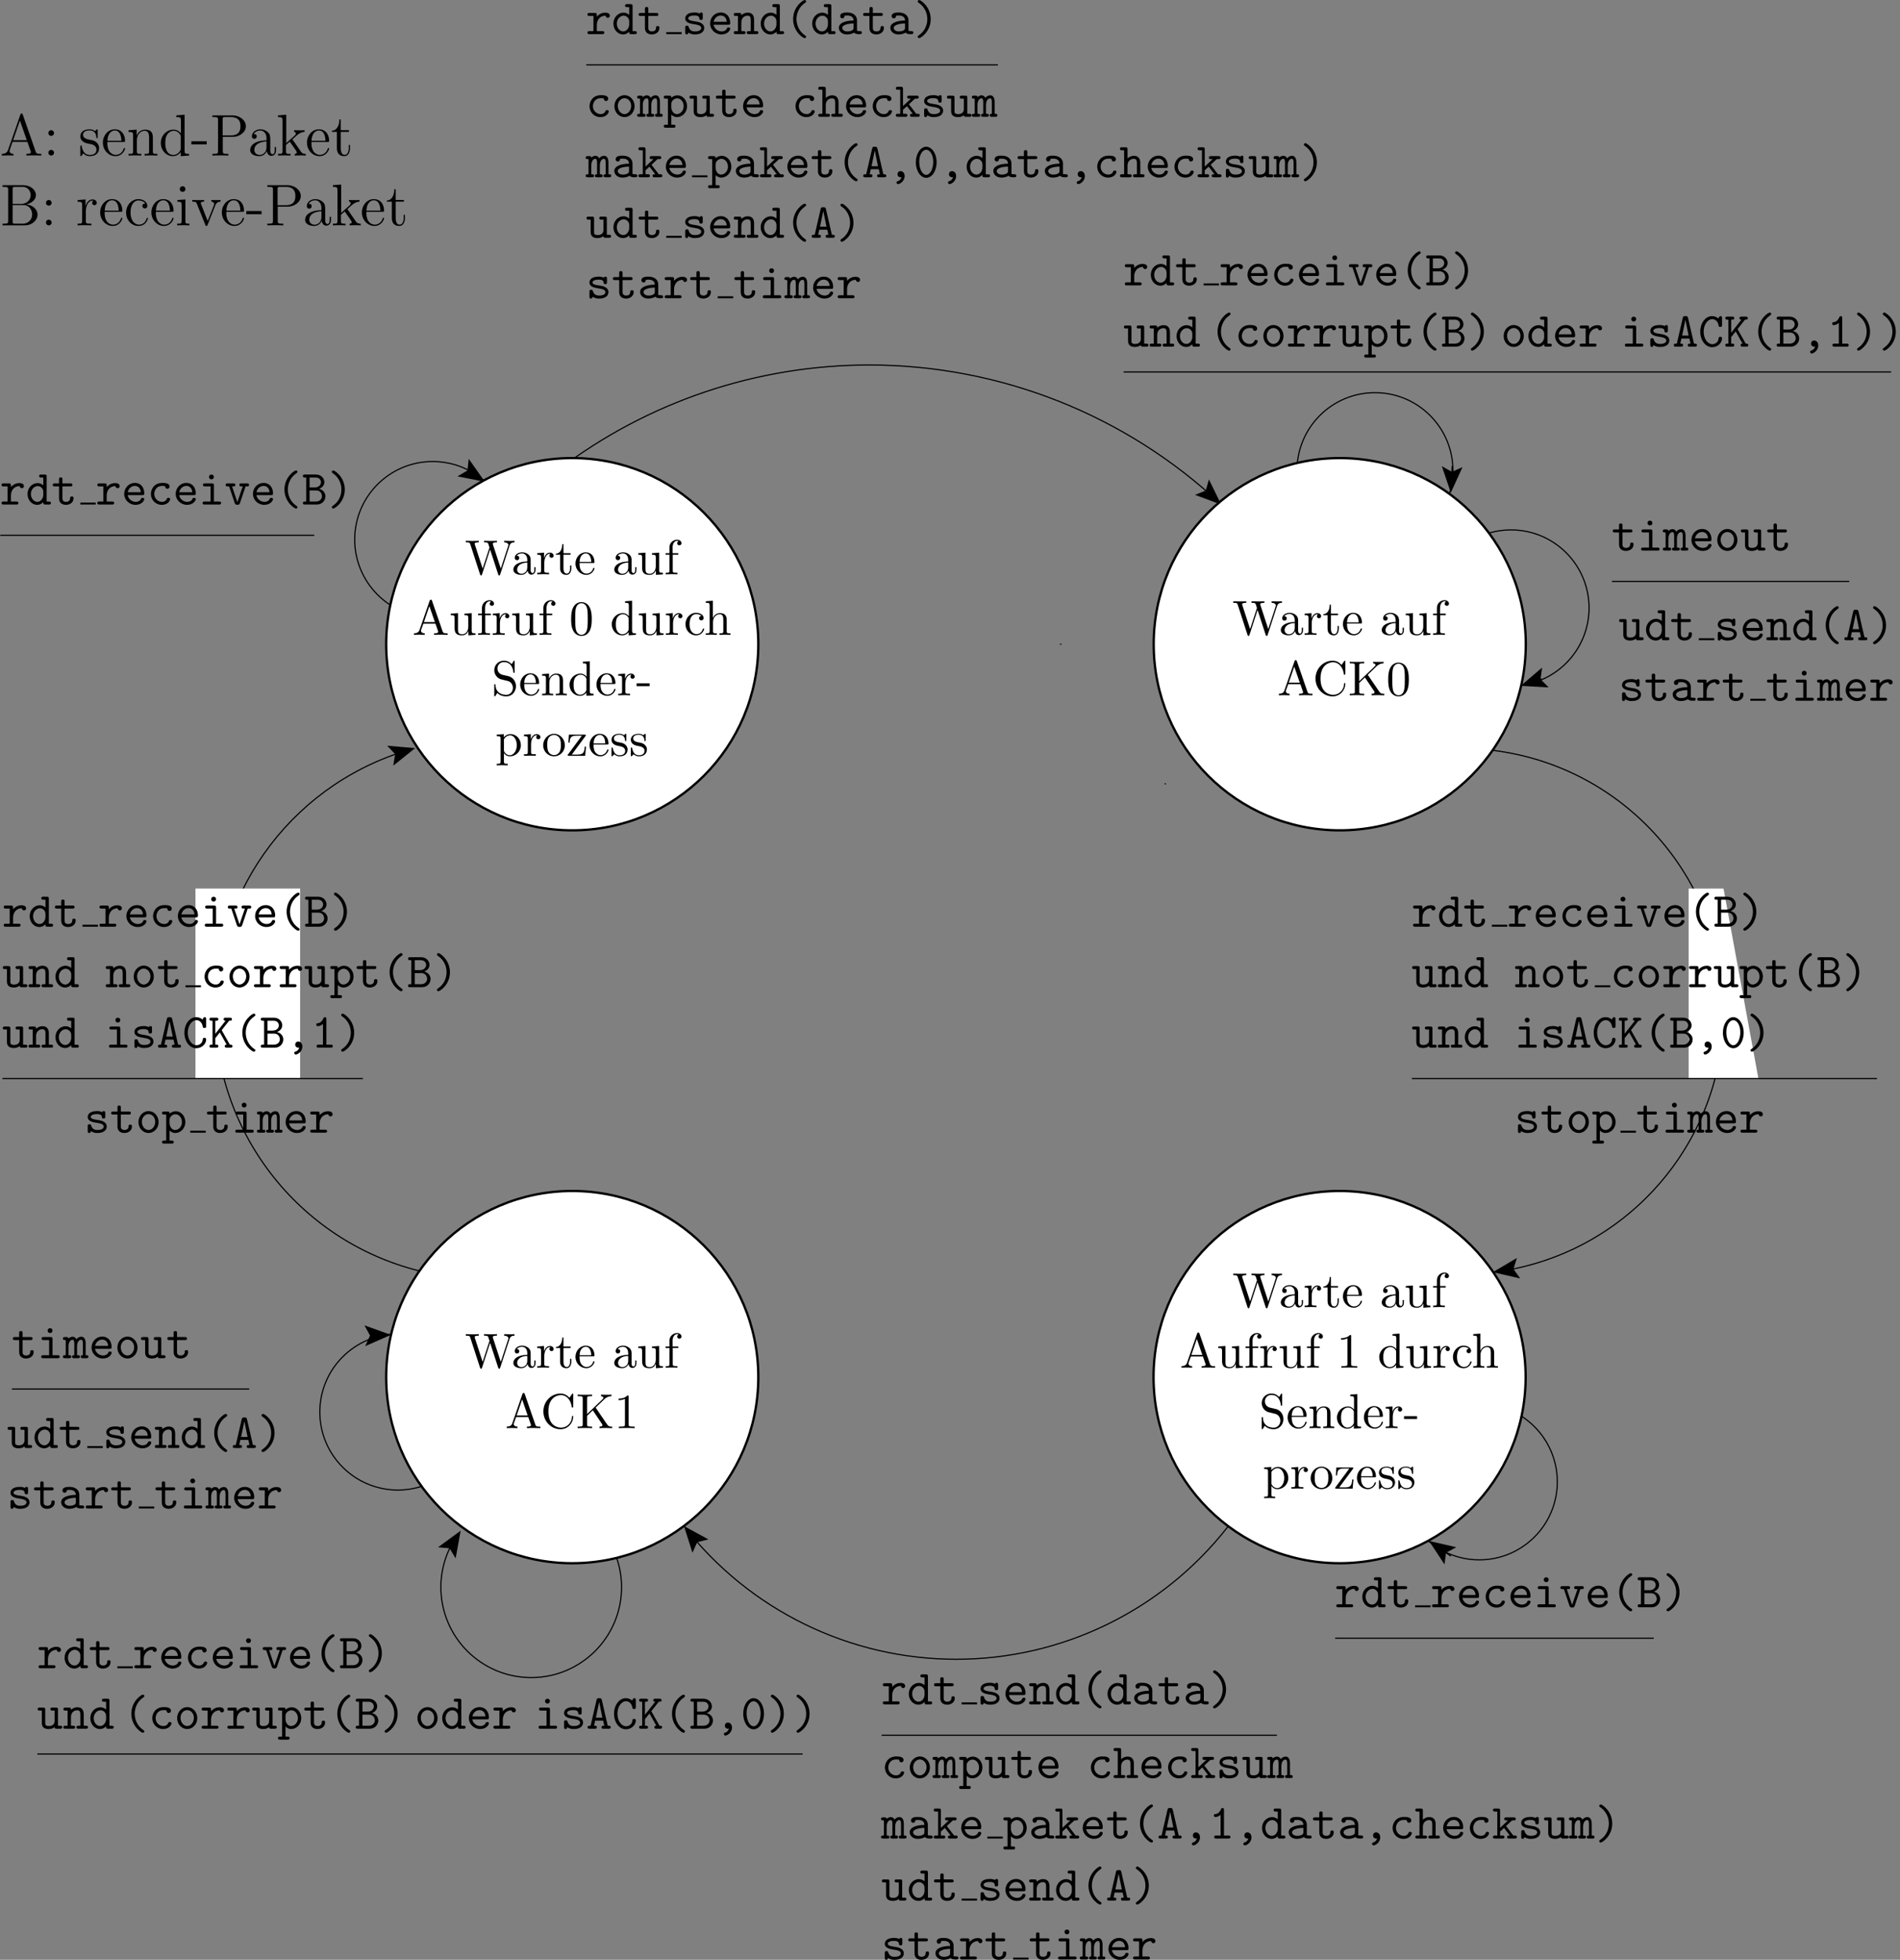 <svg width="386pt" height="398pt" version="1.1" viewBox="0 0 386 398" xmlns="http://www.w3.org/2000/svg" xmlns:xlink="http://www.w3.org/1999/xlink">
<rect x="0" y="0" width="386" height="398" fill="#808080" stroke="none"/>
<defs>
<g id="g">
<path d="m3.562-0.312c0.016 0.312 0.219 0.312 0.406 0.312h0.719c0.172 0 0.422 0 0.422-0.312 0-0.297-0.266-0.297-0.406-0.297h-0.453v-3.281c0-0.312-0.047-0.406-0.391-0.406h-0.734c-0.156 0-0.406 0-0.406 0.312 0 0.297 0.266 0.297 0.406 0.297h0.438v2.125c0 0.891-0.797 1.016-1.125 1.016-0.781 0-0.781-0.328-0.781-0.656v-2.688c0-0.312-0.062-0.406-0.406-0.406h-0.719c-0.156 0-0.406 0-0.406 0.312 0 0.297 0.25 0.297 0.391 0.297h0.453v2.547c0 0.969 0.688 1.203 1.406 1.203 0.422 0 0.828-0.109 1.188-0.375z"/>
</g>
<g id="m">
<path d="m1.656-3.828c0-0.312 0-0.469-0.406-0.469h-0.719c-0.156 0-0.406 0-0.406 0.312 0 0.297 0.25 0.297 0.391 0.297h0.453v3.078h-0.438c-0.156 0-0.406 0-0.406 0.312 0 0.297 0.25 0.297 0.391 0.297h1.594c0.141 0 0.391 0 0.391-0.297 0-0.312-0.25-0.312-0.406-0.312h-0.438v-1.766c0-1 0.734-1.375 1.25-1.375s0.656 0.281 0.656 0.875v2.266h-0.375c-0.172 0-0.422 0-0.422 0.312 0 0.297 0.281 0.297 0.422 0.297h1.516c0.141 0 0.406 0 0.406-0.297 0-0.312-0.25-0.312-0.422-0.312h-0.438v-2.312c0-1-0.5-1.438-1.297-1.438-0.656 0-1.109 0.344-1.297 0.531z"/>
</g>
<g id="d">
<path d="m3.562-0.5c0 0.359 0 0.5 0.406 0.5h0.719c0.172 0 0.422 0 0.422-0.312 0-0.297-0.266-0.297-0.406-0.297h-0.453v-5.078c0-0.297-0.047-0.406-0.391-0.406h-0.734c-0.156 0-0.406 0-0.406 0.312 0 0.297 0.266 0.297 0.406 0.297h0.438v1.578c-0.328-0.297-0.734-0.453-1.156-0.453-1.094 0-2.047 0.953-2.047 2.219 0 1.234 0.891 2.203 1.953 2.203 0.562 0 0.984-0.266 1.25-0.562zm0-2.141v0.703c0 0.562-0.438 1.391-1.203 1.391-0.719 0-1.312-0.703-1.312-1.594 0-0.953 0.703-1.609 1.391-1.609 0.641 0 1.125 0.562 1.125 1.109z"/>
</g>
<g id="j">
<path d="m3.078-3.891c0-0.312-0.062-0.406-0.391-0.406h-1.422c-0.156 0-0.406 0-0.406 0.297 0 0.312 0.25 0.312 0.406 0.312h1.125v3.078h-1.203c-0.156 0-0.406 0-0.406 0.312 0 0.297 0.25 0.297 0.406 0.297h2.938c0.156 0 0.406 0 0.406-0.297 0-0.312-0.25-0.312-0.406-0.312h-1.047zm0-1.719c0-0.266-0.219-0.484-0.5-0.484s-0.5 0.219-0.5 0.484c0 0.281 0.219 0.5 0.5 0.5s0.5-0.219 0.5-0.5z"/>
</g>
<g id="h">
<path d="m2.969-2.547c-0.234-0.031-0.422-0.062-0.672-0.109-0.297-0.047-0.969-0.172-0.969-0.547 0-0.266 0.312-0.578 1.266-0.578 0.828 0 0.969 0.297 1 0.562 0 0.172 0.031 0.344 0.328 0.344 0.359 0 0.359-0.219 0.359-0.422v-0.688c0-0.156 0-0.406-0.297-0.406-0.25 0-0.281 0.141-0.312 0.219-0.438-0.219-0.875-0.219-1.062-0.219-1.656 0-1.891 0.828-1.891 1.188 0 0.906 1.047 1.078 1.969 1.219 0.484 0.078 1.281 0.203 1.281 0.734 0 0.375-0.375 0.703-1.281 0.703-0.469 0-1.016-0.109-1.266-0.891-0.062-0.172-0.094-0.281-0.359-0.281-0.344 0-0.344 0.203-0.344 0.406v0.969c0 0.156 0 0.406 0.297 0.406 0.094 0 0.25-0.016 0.375-0.375 0.484 0.359 1.016 0.375 1.297 0.375 1.562 0 1.891-0.828 1.891-1.312 0-1.031-1.281-1.25-1.609-1.297z"/>
</g>
<g id="s">
<path d="m3.156-5.828c-0.094-0.375-0.234-0.375-0.547-0.375-0.281 0-0.453 0-0.531 0.375l-1.203 5.219c-0.141 0-0.375 0-0.438 0.016-0.109 0.062-0.172 0.172-0.172 0.297 0 0.297 0.266 0.297 0.438 0.297h1.016c0.172 0 0.422 0 0.422-0.297 0-0.312-0.203-0.312-0.562-0.312l0.219-1.031h1.625l0.234 1.031c-0.359 0-0.562 0-0.562 0.312 0 0.297 0.234 0.297 0.422 0.297h1.016c0.156 0 0.422 0 0.422-0.297 0-0.125-0.047-0.234-0.172-0.281-0.062-0.031-0.281-0.031-0.422-0.031zm-0.547 0.422h0.016l0.641 3.156h-1.312z"/>
</g>
<g id="ag">
<path d="m4.828-5.797c0-0.156 0-0.406-0.297-0.406-0.188 0-0.234 0.109-0.281 0.172-0.016 0.047-0.016 0.062-0.156 0.312-0.328-0.281-0.781-0.484-1.297-0.484-1.281 0-2.391 1.344-2.391 3.156 0 1.828 1.109 3.156 2.406 3.156 1.156 0 2.016-0.891 2.016-1.781 0-0.328-0.25-0.328-0.359-0.328-0.078 0-0.312 0-0.328 0.281-0.078 0.984-0.875 1.219-1.297 1.219-0.906 0-1.75-1.062-1.75-2.547s0.859-2.547 1.75-2.547c0.594 0 1.141 0.453 1.281 1.266 0.031 0.172 0.047 0.328 0.344 0.328 0.359 0 0.359-0.203 0.359-0.406z"/>
</g>
<g id="af">
<path d="m2.75-3.562 1.516-1.922c0.359 0 0.562 0 0.562-0.312 0-0.297-0.266-0.297-0.406-0.297h-0.875c-0.141 0-0.406 0-0.406 0.312 0 0.297 0.266 0.297 0.406 0.297l-2.094 2.656v-2.656h0.219c0.141 0 0.406 0 0.406-0.297 0-0.312-0.25-0.312-0.406-0.312h-1c-0.156 0-0.406 0-0.406 0.297 0 0.312 0.25 0.312 0.406 0.312h0.219v4.875h-0.219c-0.156 0-0.406 0-0.406 0.297 0 0.312 0.25 0.312 0.406 0.312h1c0.141 0 0.406 0 0.406-0.297 0-0.312-0.25-0.312-0.406-0.312h-0.219v-1.328l0.922-1.156 1.391 2.484c-0.141 0-0.391 0-0.391 0.297 0 0.312 0.25 0.312 0.406 0.312h0.75c0.141 0 0.406 0 0.406-0.297 0-0.312-0.234-0.312-0.516-0.312-0.031-0.031-0.062-0.094-0.078-0.125z"/>
</g>
<g id="e">
<path d="m4.359 0.531c0-0.141-0.078-0.188-0.25-0.297-1.234-0.844-1.703-2.172-1.703-3.281 0-1 0.391-2.391 1.719-3.297 0.156-0.109 0.234-0.141 0.234-0.297 0-0.078-0.047-0.281-0.312-0.281-0.281 0-2.328 1.312-2.328 3.875 0 1.188 0.469 2.078 0.812 2.578 0.531 0.734 1.281 1.281 1.516 1.281 0.266 0 0.312-0.188 0.312-0.281z"/>
</g>
<g id="o">
<path d="m1.594-5.484h1.25c0.844 0 1.062 0.625 1.062 0.953 0 0.406-0.312 1.062-1.281 1.062h-1.031zm1.922 2.297c0.641-0.219 1.078-0.734 1.078-1.359 0-0.734-0.609-1.547-1.719-1.547h-2.25c-0.141 0-0.391 0-0.391 0.297 0 0.312 0.25 0.312 0.406 0.312h0.266v4.875h-0.266c-0.156 0-0.406 0-0.406 0.312 0 0.297 0.25 0.297 0.391 0.297h2.453c1.125 0 1.734-0.891 1.734-1.672 0-0.688-0.484-1.328-1.297-1.516zm-0.656 2.578h-1.266v-2.25h1.375c0.844 0 1.141 0.719 1.141 1.172 0 0.484-0.375 1.078-1.25 1.078z"/>
</g>
<g id="u">
<path d="m2.812-0.031c-0.156 0.625-0.625 0.781-0.734 0.812s-0.281 0.094-0.281 0.281c0 0.156 0.141 0.328 0.312 0.328 0.328 0 1.344-0.547 1.344-1.641 0-0.609-0.391-1-0.828-1-0.406 0-0.625 0.297-0.625 0.625 0 0.375 0.281 0.625 0.609 0.625 0.062 0 0.125-0.016 0.203-0.031z"/>
</g>
<g id="aj">
<path d="m3.094-5.797c0-0.156 0-0.406-0.297-0.406-0.188 0-0.25 0.125-0.297 0.234-0.375 0.859-0.891 0.969-1.078 0.984-0.172 0.016-0.375 0.031-0.375 0.312 0 0.25 0.172 0.297 0.328 0.297 0.188 0 0.594-0.062 1.031-0.438v4.203h-0.906c-0.156 0-0.391 0-0.391 0.312 0 0.297 0.25 0.297 0.391 0.297h2.5c0.156 0 0.406 0 0.406-0.297 0-0.312-0.234-0.312-0.406-0.312h-0.906z"/>
</g>
<g id="f">
<path d="m3.516-3.047c0-1.188-0.469-2.094-0.812-2.578-0.531-0.734-1.281-1.297-1.516-1.297-0.25 0-0.312 0.203-0.312 0.281 0 0.156 0.109 0.219 0.156 0.25 1.641 1.094 1.797 2.688 1.797 3.344 0 1-0.375 2.375-1.719 3.281-0.156 0.109-0.234 0.156-0.234 0.297 0 0.094 0.062 0.281 0.312 0.281 0.281 0 2.328-1.312 2.328-3.859z"/>
</g>
<g id="a">
<path d="m2.219-3.688h1.625c0.156 0 0.406 0 0.406-0.297 0-0.312-0.25-0.312-0.406-0.312h-1.625v-0.812c0-0.188 0-0.406-0.344-0.406s-0.344 0.203-0.344 0.406v0.812h-0.875c-0.156 0-0.406 0-0.406 0.312 0 0.297 0.25 0.297 0.391 0.297h0.891v2.438c0 0.953 0.672 1.312 1.406 1.312s1.531-0.438 1.531-1.312c0-0.188 0-0.391-0.344-0.391-0.328 0-0.344 0.203-0.344 0.375 0 0.625-0.578 0.719-0.797 0.719-0.766 0-0.766-0.516-0.766-0.766z"/>
</g>
<g id="n">
<path d="m4.656-2.156c0-1.25-0.922-2.234-2.047-2.234-1.109 0-2.047 0.984-2.047 2.234 0 1.266 0.953 2.219 2.047 2.219s2.047-0.953 2.047-2.219zm-2.047 1.609c-0.734 0-1.359-0.75-1.359-1.672 0-0.906 0.656-1.562 1.359-1.562 0.719 0 1.359 0.656 1.359 1.562 0 0.922-0.625 1.672-1.359 1.672z"/>
</g>
<g id="t">
<path d="m1.656-2.625c0-0.594 0.578-1.125 1.203-1.125 0.734 0 1.312 0.734 1.312 1.594 0 0.953-0.688 1.609-1.391 1.609-0.781 0-1.125-0.875-1.125-1.359zm0 2.172c0.406 0.422 0.844 0.516 1.156 0.516 1.078 0 2.047-0.953 2.047-2.219 0-1.219-0.875-2.203-1.938-2.203-0.484 0-0.922 0.188-1.266 0.484 0-0.281-0.016-0.422-0.406-0.422h-0.719c-0.156 0-0.406 0-0.406 0.312 0 0.297 0.25 0.297 0.391 0.297h0.453v5.297h-0.438c-0.156 0-0.406 0-0.406 0.297 0 0.312 0.25 0.312 0.391 0.312h1.594c0.141 0 0.391 0 0.391-0.312 0-0.297-0.25-0.297-0.406-0.297h-0.438z"/>
</g>
<g id="l">
<path d="m1.094-4c-0.031-0.297-0.219-0.297-0.406-0.297h-0.312c-0.156 0-0.422 0-0.422 0.297 0 0.312 0.219 0.312 0.578 0.312v3.078c-0.359 0-0.578 0-0.578 0.312 0 0.297 0.281 0.297 0.422 0.297h0.875c0.141 0 0.406 0 0.406-0.297 0-0.312-0.203-0.312-0.562-0.312v-1.781c0-0.891 0.406-1.359 0.812-1.359 0.234 0 0.359 0.172 0.359 0.812v2.328c-0.188 0-0.438 0-0.438 0.312 0 0.297 0.281 0.297 0.422 0.297h0.734c0.156 0 0.422 0 0.422-0.297 0-0.312-0.219-0.312-0.578-0.312v-1.781c0-0.891 0.406-1.359 0.828-1.359 0.219 0 0.359 0.172 0.359 0.812v2.328c-0.188 0-0.438 0-0.438 0.312 0 0.297 0.266 0.297 0.406 0.297h0.75c0.156 0 0.406 0 0.406-0.297 0-0.312-0.203-0.312-0.562-0.312v-2.406c0-0.203 0-1.344-0.891-1.344-0.297 0-0.703 0.125-0.984 0.516-0.156-0.328-0.438-0.516-0.766-0.516-0.312 0-0.609 0.141-0.844 0.359z"/>
</g>
<g id="b">
<path d="m4.234-1.906c0.203 0 0.391 0 0.391-0.359 0-1.141-0.641-2.125-1.938-2.125-1.188 0-2.141 1-2.141 2.234 0 1.203 1.016 2.219 2.297 2.219 1.312 0 1.781-0.906 1.781-1.156 0-0.266-0.281-0.266-0.344-0.266-0.188 0-0.266 0.031-0.328 0.219-0.219 0.5-0.766 0.594-1.047 0.594-0.75 0-1.484-0.5-1.656-1.359zm-2.969-0.594c0.141-0.734 0.734-1.281 1.422-1.281 0.516 0 1.141 0.25 1.234 1.281z"/>
</g>
<g id="c">
<path d="m2.219-1.859c0-0.938 0.578-1.891 1.781-1.891 0.016 0.234 0.188 0.438 0.438 0.438 0.219 0 0.422-0.156 0.422-0.422 0-0.203-0.125-0.625-0.953-0.625-0.5 0-1.141 0.188-1.688 0.812v-0.344c0-0.312-0.062-0.406-0.406-0.406h-1.094c-0.156 0-0.406 0-0.406 0.297 0 0.312 0.25 0.312 0.406 0.312h0.812v3.078h-0.812c-0.156 0-0.406 0-0.406 0.297 0 0.312 0.25 0.312 0.406 0.312h2.594c0.156 0 0.422 0 0.422-0.297 0-0.312-0.266-0.312-0.422-0.312h-1.094z"/>
</g>
<g id="i">
<path d="m4.641-1.094c0-0.266-0.281-0.266-0.344-0.266-0.156 0-0.266 0.016-0.328 0.219-0.062 0.125-0.25 0.594-0.984 0.594-0.844 0-1.562-0.703-1.562-1.609 0-0.469 0.266-1.625 1.625-1.625 0.203 0 0.594 0 0.594 0.094 0.016 0.344 0.203 0.484 0.438 0.484s0.453-0.172 0.453-0.453c0-0.734-1.047-0.734-1.484-0.734-1.719 0-2.312 1.359-2.312 2.234 0 1.203 0.938 2.219 2.188 2.219 1.391 0 1.719-0.984 1.719-1.156z"/>
</g>
<g id="ai">
<path d="m4.719-3.047c0-1.844-1.016-3.156-2.109-3.156-1.109 0-2.109 1.344-2.109 3.156 0 1.844 1.016 3.156 2.109 3.156 1.125 0 2.109-1.328 2.109-3.156zm-2.109 2.547c-0.781 0-1.422-1.172-1.422-2.656 0-1.453 0.688-2.438 1.422-2.438s1.422 0.984 1.422 2.438c0 1.484-0.641 2.656-1.422 2.656z"/>
</g>
<g id="z">
<path d="m4.281-3.688h0.297c0.156 0 0.406 0 0.406-0.297 0-0.312-0.234-0.312-0.406-0.312h-1.156c-0.156 0-0.406 0-0.406 0.297 0 0.312 0.25 0.312 0.406 0.312h0.281l-1.094 3.203-1.078-3.203h0.266c0.156 0 0.406 0 0.406-0.297 0-0.312-0.234-0.312-0.406-0.312h-1.156c-0.156 0-0.406 0-0.406 0.312 0 0.297 0.25 0.297 0.406 0.297h0.297l1.141 3.391c0.125 0.344 0.328 0.344 0.531 0.344 0.188 0 0.422 0 0.531-0.344z"/>
</g>
<g id="k">
<path d="m3.656-0.312c0.219 0.297 0.688 0.312 1.062 0.312 0.281 0 0.5 0 0.5-0.312 0-0.297-0.25-0.297-0.391-0.297-0.422 0-0.516-0.047-0.594-0.078v-2.156c0-0.703-0.547-1.547-1.984-1.547-0.422 0-1.438 0-1.438 0.734 0 0.297 0.203 0.453 0.438 0.453 0.156 0 0.438-0.094 0.438-0.453 0-0.078 0.016-0.094 0.219-0.109 0.141-0.016 0.266-0.016 0.359-0.016 0.75 0 1.266 0.312 1.266 1.016-1.75 0.031-2.984 0.531-2.984 1.484 0 0.688 0.625 1.344 1.641 1.344 0.375 0 1-0.078 1.469-0.375zm-0.125-1.859v0.844c0 0.219 0 0.438-0.375 0.609-0.359 0.172-0.812 0.172-0.891 0.172-0.625 0-1.031-0.344-1.031-0.734 0-0.484 0.859-0.859 2.297-0.891z"/>
</g>
<g id="ah">
<path d="m4.25-2.922c0-1-0.5-1.438-1.297-1.438-0.656 0-1.109 0.344-1.297 0.531v-1.859c0-0.297-0.062-0.406-0.406-0.406h-0.719c-0.156 0-0.406 0-0.406 0.312 0 0.297 0.25 0.297 0.391 0.297h0.453v4.875h-0.438c-0.156 0-0.406 0-0.406 0.312 0 0.297 0.25 0.297 0.391 0.297h1.594c0.141 0 0.391 0 0.391-0.297 0-0.312-0.25-0.312-0.406-0.312h-0.438v-1.766c0-1 0.734-1.375 1.25-1.375s0.656 0.281 0.656 0.875v2.266h-0.375c-0.172 0-0.422 0-0.422 0.312 0 0.297 0.281 0.297 0.422 0.297h1.516c0.141 0 0.406 0 0.406-0.297 0-0.312-0.25-0.312-0.422-0.312h-0.438z"/>
</g>
<g id="x">
<path d="m2.859-2.547 1.234-1.141h0.344c0.141 0 0.406 0 0.406-0.297 0-0.312-0.266-0.312-0.406-0.312h-1.531c-0.172 0-0.406 0-0.406 0.312 0 0.297 0.25 0.297 0.406 0.297h0.359l-1.609 1.516v-3.516c0-0.297-0.062-0.406-0.406-0.406h-0.641c-0.156 0-0.406 0-0.406 0.297 0 0.312 0.25 0.312 0.406 0.312h0.484v4.875h-0.484c-0.156 0-0.406 0-0.406 0.297 0 0.312 0.25 0.312 0.406 0.312h1.531c0.156 0 0.406 0 0.406-0.297 0-0.312-0.25-0.312-0.406-0.312h-0.484v-0.812l0.797-0.734 1.188 1.547c-0.359 0-0.562 0-0.562 0.312 0 0.297 0.25 0.297 0.406 0.297h1.172c0.156 0 0.406 0 0.406-0.297 0-0.312-0.25-0.312-0.406-0.312h-0.312z"/>
</g>
<g id="ae">
<path d="m9.062-5.828c0.172-0.578 0.609-0.672 1-0.672v-0.312c-0.297 0.031-0.609 0.031-0.906 0.031s-0.938-0.016-1.188-0.031v0.312c0.672 0.016 0.859 0.344 0.859 0.531 0 0.062-0.031 0.141-0.047 0.203l-1.5 4.594-1.594-4.875c0-0.047-0.031-0.109-0.031-0.156 0-0.297 0.578-0.297 0.844-0.297v-0.312c-0.359 0.031-1.031 0.031-1.422 0.031-0.375 0-0.797-0.016-1.203-0.031v0.312c0.562 0 0.766 0 0.891 0.359l0.219 0.703-1.391 4.266-1.594-4.906c-0.016-0.016-0.031-0.094-0.031-0.125 0-0.297 0.578-0.297 0.844-0.297v-0.312c-0.359 0.031-1.031 0.031-1.422 0.031-0.375 0-0.797-0.016-1.219-0.031v0.312c0.75 0 0.797 0.047 0.922 0.422l1.984 6.109c0.031 0.094 0.062 0.188 0.188 0.188 0.141 0 0.156-0.062 0.203-0.203l1.641-5.062 1.656 5.078c0.031 0.094 0.062 0.188 0.188 0.188 0.141 0 0.172-0.062 0.203-0.203z"/>
</g>
<g id="w">
<path d="m3.312-0.75c0.047 0.391 0.312 0.812 0.781 0.812 0.219 0 0.828-0.141 0.828-0.953v-0.562h-0.25v0.562c0 0.578-0.25 0.641-0.359 0.641-0.328 0-0.375-0.453-0.375-0.5v-1.984c0-0.422 0-0.812-0.359-1.188-0.391-0.391-0.891-0.547-1.359-0.547-0.828 0-1.516 0.469-1.516 1.125 0 0.297 0.203 0.469 0.469 0.469 0.281 0 0.453-0.203 0.453-0.453 0-0.125-0.047-0.453-0.516-0.453 0.281-0.359 0.766-0.469 1.078-0.469 0.5 0 1.062 0.391 1.062 1.281v0.359c-0.516 0.031-1.203 0.062-1.828 0.359-0.75 0.344-1 0.859-1 1.297 0 0.812 0.969 1.062 1.594 1.062 0.656 0 1.109-0.406 1.297-0.859zm-0.062-1.641v1c0 0.938-0.719 1.281-1.172 1.281-0.484 0-0.891-0.344-0.891-0.844 0-0.547 0.422-1.375 2.062-1.438z"/>
</g>
<g id="p">
<path d="m1.672-3.312v-1.094l-1.391 0.109v0.312c0.703 0 0.781 0.062 0.781 0.562v2.672c0 0.438-0.109 0.438-0.781 0.438v0.312c0.391-0.016 0.859-0.031 1.141-0.031 0.391 0 0.859 0 1.266 0.031v-0.312h-0.219c-0.734 0-0.75-0.109-0.75-0.469v-1.531c0-0.984 0.422-1.875 1.172-1.875 0.062 0 0.094 0 0.109 0.016-0.031 0-0.234 0.125-0.234 0.391s0.219 0.422 0.438 0.422c0.172 0 0.422-0.125 0.422-0.438s-0.312-0.609-0.734-0.609c-0.734 0-1.094 0.672-1.219 1.094z"/>
</g>
<g id="ab">
<path d="m1.719-3.984h1.438v-0.312h-1.438v-1.828h-0.25c0 0.812-0.297 1.875-1.281 1.922v0.219h0.844v2.75c0 1.219 0.938 1.344 1.297 1.344 0.703 0 0.984-0.703 0.984-1.344v-0.562h-0.25v0.547c0 0.734-0.297 1.109-0.672 1.109-0.672 0-0.672-0.906-0.672-1.078z"/>
</g>
<g id="r">
<path d="m1.109-2.516c0.062-1.484 0.906-1.734 1.25-1.734 1.016 0 1.125 1.344 1.125 1.734zm0 0.219h2.781c0.219 0 0.25 0 0.25-0.219 0-0.984-0.547-1.953-1.781-1.953-1.156 0-2.078 1.031-2.078 2.281 0 1.328 1.047 2.297 2.188 2.297 1.219 0 1.672-1.109 1.672-1.297 0-0.094-0.078-0.125-0.141-0.125-0.078 0-0.109 0.062-0.125 0.141-0.344 1.031-1.25 1.031-1.344 1.031-0.5 0-0.891-0.297-1.125-0.672-0.297-0.469-0.297-1.125-0.297-1.484z"/>
</g>
<g id="q">
<path d="m3.891-0.781v0.891l1.438-0.109v-0.312c-0.688 0-0.766-0.062-0.766-0.562v-3.531l-1.469 0.109v0.312c0.688 0 0.781 0.062 0.781 0.562v1.766c0 0.875-0.484 1.547-1.219 1.547-0.828 0-0.875-0.469-0.875-0.984v-3.312l-1.469 0.109v0.312c0.781 0 0.781 0.031 0.781 0.906v1.5c0 0.781 0 1.688 1.516 1.688 0.562 0 1-0.281 1.281-0.891z"/>
</g>
<g id="v">
<path d="m1.75-4.297v-1.156c0-0.875 0.469-1.359 0.906-1.359 0.031 0 0.188 0 0.328 0.078-0.109 0.031-0.297 0.172-0.297 0.422 0 0.219 0.156 0.422 0.438 0.422s0.438-0.203 0.438-0.438c0-0.375-0.375-0.703-0.906-0.703-0.688 0-1.547 0.531-1.547 1.594v1.141h-0.781v0.312h0.781v3.234c0 0.438-0.109 0.438-0.766 0.438v0.312c0.391-0.016 0.859-0.031 1.125-0.031 0.406 0 0.875 0 1.266 0.031v-0.312h-0.203c-0.734 0-0.75-0.109-0.75-0.469v-3.203h1.125v-0.312z"/>
</g>
<g id="aa">
<path d="m3.969-6.938c-0.047-0.125-0.078-0.203-0.234-0.203s-0.188 0.062-0.234 0.203l-2.062 5.953c-0.188 0.516-0.578 0.672-1.125 0.672v0.312c0.234-0.016 0.672-0.031 1.016-0.031 0.312 0 0.828 0.016 1.156 0.031v-0.312c-0.5 0-0.75-0.25-0.75-0.5 0-0.031 0.016-0.141 0.016-0.156l0.469-1.297h2.453l0.531 1.516c0.016 0.047 0.031 0.109 0.031 0.141 0 0.297-0.562 0.297-0.828 0.297v0.312c0.359-0.031 1.062-0.031 1.438-0.031 0.422 0 0.891 0.016 1.297 0.031v-0.312h-0.172c-0.594 0-0.734-0.062-0.844-0.391zm-0.531 1.109 1.125 3.25h-2.234z"/>
</g>
<g id="aq">
<path d="m2.938-6.375c0-0.25 0-0.266-0.234-0.266-0.625 0.641-1.5 0.641-1.812 0.641v0.312c0.203 0 0.781 0 1.297-0.266v5.172c0 0.359-0.031 0.469-0.922 0.469h-0.312v0.312c0.344-0.031 1.203-0.031 1.609-0.031 0.391 0 1.266 0 1.609 0.031v-0.312h-0.312c-0.906 0-0.922-0.109-0.922-0.469z"/>
</g>
<g id="ad">
<path d="m3.781-0.547v0.656l1.469-0.109v-0.312c-0.688 0-0.781-0.062-0.781-0.562v-6.047l-1.422 0.109v0.312c0.688 0 0.766 0.062 0.766 0.562v2.156c-0.281-0.359-0.719-0.625-1.25-0.625-1.172 0-2.219 0.984-2.219 2.266 0 1.266 0.969 2.25 2.109 2.25 0.641 0 1.078-0.344 1.328-0.656zm0-2.672v2.047c0 0.172 0 0.188-0.109 0.359-0.297 0.484-0.734 0.703-1.172 0.703-0.453 0-0.812-0.266-1.047-0.641-0.25-0.406-0.281-0.969-0.281-1.391 0-0.359 0.016-0.953 0.297-1.406 0.219-0.312 0.594-0.641 1.141-0.641 0.344 0 0.766 0.156 1.062 0.594 0.109 0.172 0.109 0.188 0.109 0.375z"/>
</g>
<g id="bb">
<path d="m1.172-2.172c0-1.625 0.812-2.047 1.344-2.047 0.094 0 0.719 0.016 1.062 0.375-0.406 0.031-0.469 0.328-0.469 0.453 0 0.266 0.188 0.453 0.453 0.453s0.469-0.156 0.469-0.469c0-0.672-0.766-1.062-1.531-1.062-1.25 0-2.156 1.078-2.156 2.312 0 1.281 0.984 2.266 2.141 2.266 1.328 0 1.656-1.203 1.656-1.297s-0.109-0.094-0.141-0.094c-0.078 0-0.109 0.031-0.125 0.094-0.281 0.922-0.938 1.047-1.297 1.047-0.531 0-1.406-0.422-1.406-2.031z"/>
</g>
<g id="ba">
<path d="m1.094-0.75c0 0.438-0.109 0.438-0.781 0.438v0.312c0.359-0.016 0.859-0.031 1.141-0.031 0.25 0 0.766 0.016 1.109 0.031v-0.312c-0.672 0-0.781 0-0.781-0.438v-1.844c0-1.031 0.719-1.594 1.344-1.594 0.641 0 0.75 0.531 0.75 1.109v2.328c0 0.438-0.109 0.438-0.781 0.438v0.312c0.344-0.016 0.859-0.031 1.125-0.031 0.25 0 0.781 0.016 1.109 0.031v-0.312c-0.516 0-0.766 0-0.766-0.297v-1.906c0-0.859 0-1.156-0.312-1.516-0.141-0.172-0.469-0.375-1.047-0.375-0.844 0-1.281 0.594-1.453 0.984v-3.5l-1.438 0.109v0.312c0.703 0 0.781 0.062 0.781 0.562z"/>
</g>
<g id="az">
<path d="m3.484-3.875-1.281-0.297c-0.625-0.156-1-0.688-1-1.266 0-0.703 0.531-1.312 1.312-1.312 1.656 0 1.875 1.641 1.938 2.078 0.016 0.062 0.016 0.125 0.125 0.125 0.125 0 0.125-0.047 0.125-0.234v-2c0-0.172 0-0.25-0.109-0.25-0.062 0-0.078 0.016-0.141 0.141l-0.359 0.562c-0.297-0.297-0.703-0.703-1.594-0.703-1.109 0-1.938 0.875-1.938 1.938 0 0.828 0.531 1.562 1.297 1.828 0.109 0.031 0.625 0.156 1.328 0.328 0.266 0.062 0.562 0.141 0.844 0.5 0.203 0.266 0.312 0.594 0.312 0.922 0 0.703-0.5 1.422-1.344 1.422-0.281 0-1.047-0.047-1.578-0.531-0.578-0.547-0.609-1.172-0.609-1.531-0.016-0.109-0.094-0.109-0.125-0.109-0.125 0-0.125 0.078-0.125 0.25v2c0 0.172 0 0.234 0.109 0.234 0.062 0 0.078-0.016 0.141-0.125 0-0.016 0.031-0.047 0.359-0.578 0.312 0.344 0.953 0.703 1.844 0.703 1.156 0 1.953-0.969 1.953-2.078 0-0.984-0.656-1.812-1.484-2.016z"/>
</g>
<g id="ay">
<path d="m1.094-3.422v2.672c0 0.438-0.109 0.438-0.781 0.438v0.312c0.359-0.016 0.859-0.031 1.141-0.031 0.25 0 0.766 0.016 1.109 0.031v-0.312c-0.672 0-0.781 0-0.781-0.438v-1.844c0-1.031 0.719-1.594 1.344-1.594 0.641 0 0.75 0.531 0.75 1.109v2.328c0 0.438-0.109 0.438-0.781 0.438v0.312c0.344-0.016 0.859-0.031 1.125-0.031 0.25 0 0.781 0.016 1.109 0.031v-0.312c-0.516 0-0.766 0-0.766-0.297v-1.906c0-0.859 0-1.156-0.312-1.516-0.141-0.172-0.469-0.375-1.047-0.375-0.734 0-1.203 0.422-1.484 1.047v-1.047l-1.406 0.109v0.312c0.703 0 0.781 0.062 0.781 0.562z"/>
</g>
<g id="ax">
<path d="m2.75-1.859v-0.578h-2.641v0.578z"/>
</g>
<g id="aw">
<path d="m1.719-3.75v-0.656l-1.438 0.109v0.312c0.703 0 0.781 0.062 0.781 0.5v4.656c0 0.453-0.109 0.453-0.781 0.453v0.312c0.344-0.016 0.859-0.031 1.109-0.031 0.281 0 0.781 0.016 1.125 0.031v-0.312c-0.656 0-0.766 0-0.766-0.453v-1.766c0.047 0.172 0.469 0.703 1.219 0.703 1.188 0 2.219-0.984 2.219-2.266 0-1.266-0.953-2.25-2.078-2.25-0.781 0-1.203 0.438-1.391 0.656zm0.031 2.609v-2.219c0.281-0.516 0.766-0.797 1.281-0.797 0.734 0 1.328 0.875 1.328 2 0 1.203-0.688 2.047-1.422 2.047-0.406 0-0.781-0.203-1.047-0.609-0.141-0.203-0.141-0.219-0.141-0.422z"/>
</g>
<g id="av">
<path d="m4.688-2.141c0-1.266-0.984-2.328-2.188-2.328-1.25 0-2.219 1.094-2.219 2.328 0 1.297 1.031 2.25 2.203 2.25 1.203 0 2.203-0.984 2.203-2.25zm-2.188 2c-0.438 0-0.875-0.203-1.141-0.672-0.25-0.438-0.25-1.047-0.25-1.406 0-0.391 0-0.922 0.234-1.359 0.266-0.453 0.734-0.672 1.141-0.672 0.438 0 0.859 0.219 1.125 0.656 0.266 0.422 0.266 1 0.266 1.375 0 0.359 0 0.906-0.219 1.344-0.234 0.453-0.672 0.734-1.156 0.734z"/>
</g>
<g id="au">
<path d="m3.891-4c0.094-0.109 0.094-0.125 0.094-0.172 0-0.125-0.094-0.125-0.266-0.125h-3.188l-0.109 1.609h0.25c0.062-1.016 0.25-1.391 1.344-1.391h1.141l-2.781 3.766c-0.094 0.109-0.094 0.125-0.094 0.172 0 0.141 0.062 0.141 0.25 0.141h3.297l0.172-1.859h-0.25c-0.094 1.172-0.297 1.609-1.453 1.609h-1.188z"/>
</g>
<g id="ac">
<path d="m2.078-1.938c0.219 0.047 1.031 0.203 1.031 0.922 0 0.5-0.344 0.906-1.125 0.906-0.844 0-1.203-0.562-1.391-1.422-0.031-0.125-0.031-0.156-0.141-0.156-0.125 0-0.125 0.062-0.125 0.234v1.328c0 0.172 0 0.234 0.109 0.234 0.047 0 0.062-0.016 0.25-0.203 0.016-0.016 0.016-0.031 0.203-0.219 0.438 0.406 0.891 0.422 1.094 0.422 1.141 0 1.609-0.672 1.609-1.391 0-0.516-0.297-0.828-0.422-0.938-0.328-0.328-0.719-0.406-1.141-0.484-0.562-0.109-1.219-0.234-1.219-0.812 0-0.359 0.25-0.766 1.109-0.766 1.094 0 1.156 0.906 1.172 1.203 0 0.094 0.094 0.094 0.109 0.094 0.141 0 0.141-0.047 0.141-0.234v-1.016c0-0.156 0-0.234-0.109-0.234-0.047 0-0.078 0-0.203 0.125-0.031 0.031-0.125 0.125-0.172 0.156-0.375-0.281-0.781-0.281-0.938-0.281-1.219 0-1.594 0.672-1.594 1.234 0 0.344 0.156 0.625 0.422 0.844 0.328 0.25 0.609 0.312 1.328 0.453z"/>
</g>
<g id="at">
<path d="m0.562-3.406c0 2.062 1.609 3.625 3.469 3.625 1.625 0 2.594-1.391 2.594-2.547 0-0.094 0-0.172-0.125-0.172-0.109 0-0.109 0.062-0.125 0.172-0.078 1.422-1.141 2.234-2.234 2.234-0.609 0-2.562-0.328-2.562-3.312 0-2.969 1.953-3.312 2.562-3.312 1.078 0 1.969 0.906 2.172 2.359 0.016 0.141 0.016 0.172 0.156 0.172 0.156 0 0.156-0.031 0.156-0.234v-2.359c0-0.172 0-0.25-0.109-0.25-0.031 0-0.078 0-0.156 0.125l-0.5 0.734c-0.359-0.359-0.875-0.859-1.828-0.859-1.875 0-3.469 1.594-3.469 3.625z"/>
</g>
<g id="as">
<path d="m3.984-4.172 1.797-1.734c0.078-0.078 0.609-0.578 1.422-0.594v-0.312c-0.266 0.031-0.578 0.031-0.859 0.031-0.359 0-0.922 0-1.266-0.031v0.312c0.406 0.016 0.469 0.234 0.469 0.328 0 0.156-0.109 0.266-0.188 0.328l-3.109 2.984v-3.172c0-0.359 0.016-0.469 0.781-0.469h0.234v-0.312c-0.344 0.031-1.078 0.031-1.469 0.031-0.375 0-1.125 0-1.469-0.031v0.312h0.234c0.766 0 0.797 0.109 0.797 0.469v5.25c0 0.359-0.031 0.469-0.797 0.469h-0.234v0.312c0.344-0.031 1.094-0.031 1.469-0.031s1.125 0 1.469 0.031v-0.312h-0.234c-0.766 0-0.781-0.109-0.781-0.469v-1.734l1.156-1.109 1.797 2.672c0.062 0.094 0.156 0.219 0.156 0.344 0 0.297-0.391 0.297-0.594 0.297v0.312c0.344-0.031 1.047-0.031 1.422-0.031 0.359 0 0.734 0.016 1.156 0.031v-0.312c-0.547 0-0.75-0.031-1.047-0.469z"/>
</g>
<g id="ar">
<path d="m4.578-3.188c0-0.797-0.047-1.594-0.391-2.328-0.453-0.969-1.281-1.125-1.688-1.125-0.609 0-1.328 0.266-1.75 1.188-0.312 0.688-0.359 1.469-0.359 2.266 0 0.75 0.031 1.641 0.453 2.406 0.422 0.797 1.156 1 1.641 1 0.531 0 1.297-0.203 1.734-1.156 0.312-0.688 0.359-1.469 0.359-2.25zm-2.094 3.188c-0.391 0-0.984-0.25-1.156-1.203-0.109-0.594-0.109-1.516-0.109-2.109 0-0.641 0-1.297 0.078-1.828 0.188-1.188 0.938-1.281 1.188-1.281 0.328 0 0.984 0.188 1.172 1.172 0.109 0.562 0.109 1.312 0.109 1.938 0 0.75 0 1.422-0.109 2.062-0.156 0.953-0.719 1.25-1.172 1.25z"/>
</g>
<g id="bk">
<path d="m4.625-8.312c-0.047-0.156-0.078-0.219-0.234-0.219-0.172 0-0.188 0.031-0.25 0.219l-2.5 7.156c-0.172 0.484-0.5 0.797-1.266 0.812v0.344c0.719-0.031 0.75-0.031 1.141-0.031 0.344 0 0.906 0 1.219 0.031v-0.344c-0.5-0.016-0.797-0.266-0.797-0.594 0-0.078 0-0.109 0.062-0.25l0.547-1.594h3.016l0.656 1.875c0.062 0.141 0.062 0.172 0.062 0.203 0 0.359-0.609 0.359-0.922 0.359v0.344c0.281-0.031 1.234-0.031 1.562-0.031s1.188 0 1.469 0.031v-0.344c-0.781 0-0.984 0-1.156-0.5zm-0.578 1.203 1.391 3.984h-2.766z"/>
</g>
<g id="an">
<path d="m2.203-4.578c0-0.328-0.281-0.578-0.578-0.578-0.344 0-0.578 0.281-0.578 0.578 0 0.359 0.297 0.578 0.562 0.578 0.328 0 0.594-0.25 0.594-0.578zm0 4c0-0.328-0.281-0.578-0.578-0.578-0.344 0-0.578 0.266-0.578 0.578 0 0.344 0.297 0.578 0.562 0.578 0.328 0 0.594-0.25 0.594-0.578z"/>
</g>
<g id="be">
<path d="m3.922-5.062c0-0.203 0-0.266-0.125-0.266-0.094 0-0.312 0.266-0.406 0.375-0.359-0.312-0.734-0.375-1.125-0.375-1.438 0-1.875 0.781-1.875 1.438 0 0.141 0 0.562 0.453 0.969 0.391 0.344 0.797 0.422 1.344 0.531 0.656 0.125 0.812 0.172 1.109 0.406 0.219 0.172 0.375 0.438 0.375 0.781 0 0.516-0.297 1.078-1.359 1.078-0.781 0-1.359-0.453-1.625-1.641-0.047-0.219-0.047-0.234-0.047-0.25-0.031-0.047-0.078-0.047-0.109-0.047-0.141 0-0.141 0.062-0.141 0.281v1.625c0 0.219 0 0.281 0.125 0.281 0.062 0 0.062-0.016 0.266-0.266 0.062-0.094 0.062-0.109 0.25-0.297 0.453 0.562 1.094 0.562 1.297 0.562 1.25 0 1.875-0.703 1.875-1.641 0-0.641-0.391-1.031-0.5-1.141-0.422-0.375-0.75-0.438-1.547-0.578-0.344-0.078-1.219-0.25-1.219-0.969 0-0.359 0.25-0.906 1.328-0.906 1.297 0 1.375 1.109 1.391 1.469 0.016 0.109 0.094 0.109 0.141 0.109 0.125 0 0.125-0.062 0.125-0.281z"/>
</g>
<g id="y">
<path d="m4.578-2.766c0.266 0 0.281 0 0.281-0.234 0-1.203-0.641-2.328-2.094-2.328-1.359 0-2.406 1.234-2.406 2.703 0 1.578 1.219 2.75 2.547 2.75 1.422 0 1.953-1.297 1.953-1.547 0-0.078-0.047-0.125-0.125-0.125-0.094 0-0.125 0.062-0.141 0.125-0.312 1-1.109 1.281-1.625 1.281-0.5 0-1.703-0.344-1.703-2.406v-0.219zm-3.297-0.234c0.094-1.875 1.141-2.094 1.484-2.094 1.281 0 1.344 1.688 1.359 2.094z"/>
</g>
<g id="bd">
<path d="m5.312-2.906c0-1.109 0-1.438-0.266-1.828-0.344-0.469-0.906-0.531-1.312-0.531-1.172 0-1.625 0.984-1.719 1.219v-1.219l-1.641 0.125v0.344c0.812 0 0.922 0.094 0.922 0.672v3.234c0 0.547-0.141 0.547-0.922 0.547v0.344c0.312-0.031 0.969-0.031 1.297-0.031 0.344 0 1 0 1.297 0.031v-0.344c-0.75 0-0.906 0-0.906-0.547v-2.219c0-1.25 0.828-1.922 1.578-1.922 0.734 0 0.906 0.609 0.906 1.344v2.797c0 0.547-0.141 0.547-0.906 0.547v0.344c0.297-0.031 0.953-0.031 1.281-0.031 0.344 0 1 0 1.312 0.031v-0.344c-0.609 0-0.906 0-0.922-0.359z"/>
</g>
<g id="bc">
<path d="m3.578-8.156v0.344c0.828 0 0.922 0.078 0.922 0.672v2.641c-0.25-0.359-0.766-0.766-1.5-0.766-1.391 0-2.578 1.172-2.578 2.703 0 1.516 1.125 2.688 2.453 2.688 0.906 0 1.422-0.609 1.594-0.828v0.828l1.688-0.125v-0.344c-0.812 0-0.906-0.094-0.906-0.672v-7.281zm0.891 6.75c0 0.219 0 0.266-0.172 0.516-0.281 0.422-0.766 0.766-1.375 0.766-0.297 0-1.594-0.109-1.594-2.438 0-0.859 0.141-1.328 0.406-1.734 0.234-0.359 0.719-0.734 1.312-0.734 0.75 0 1.156 0.531 1.281 0.734 0.141 0.203 0.141 0.219 0.141 0.438z"/>
</g>
<g id="am">
<path d="m3.234-2.266v-0.641h-3.109v0.641z"/>
</g>
<g id="al">
<path d="m2.609-3.797h2.016c1.406 0 2.672-0.953 2.672-2.156 0-1.156-1.156-2.203-2.766-2.203h-4.031v0.344h0.234c0.875 0 0.906 0.109 0.906 0.562v6.344c0 0.438-0.031 0.562-0.906 0.562h-0.234v0.344c0.281-0.031 1.266-0.031 1.609-0.031 0.359 0 1.344 0 1.625 0.031v-0.344h-0.234c-0.859 0-0.891-0.125-0.891-0.562zm-0.031-0.297v-3.25c0-0.391 0.031-0.469 0.547-0.469h1.125c1.938 0 1.938 1.344 1.938 1.859 0 0.5 0 1.859-1.938 1.859z"/>
</g>
<g id="ak">
<path d="m4.609-3.188c0-0.656 0-1.125-0.516-1.594-0.422-0.375-0.969-0.547-1.484-0.547-0.984 0-1.734 0.641-1.734 1.422 0 0.344 0.219 0.516 0.5 0.516s0.484-0.203 0.484-0.5c0-0.484-0.422-0.484-0.609-0.484 0.281-0.5 0.859-0.719 1.328-0.719 0.547 0 1.266 0.453 1.266 1.531v0.484c-2.406 0.031-3.312 1.031-3.312 1.953 0 0.953 1.094 1.25 1.828 1.25 0.781 0 1.328-0.484 1.547-1.062 0.047 0.562 0.422 1 0.938 1 0.25 0 0.938-0.172 0.938-1.125v-0.672h-0.266v0.672c0 0.688-0.281 0.781-0.453 0.781-0.453 0-0.453-0.641-0.453-0.812zm-0.766 1.5c0 1.172-0.875 1.562-1.391 1.562-0.594 0-1.078-0.422-1.078-1 0-1.578 2.031-1.719 2.469-1.75z"/>
</g>
<g id="ap">
<path d="m3.344-3.172-0.078-0.109c0-0.047 0.75-0.688 0.844-0.781 0.828-0.719 1.359-0.734 1.609-0.75v-0.344c-0.25 0.031-0.562 0.031-0.906 0.031-0.312 0-0.922 0-1.203-0.031v0.344c0.203 0.016 0.344 0.125 0.344 0.312 0 0.25-0.234 0.453-0.25 0.453l-1.703 1.516v-5.766l-1.672 0.141v0.344c0.812 0 0.922 0.078 0.922 0.672v6.25c0 0.547-0.141 0.547-0.922 0.547v0.344c0.344-0.031 0.922-0.031 1.281-0.031 0.344 0 0.922 0 1.266 0.031v-0.344c-0.766 0-0.922 0-0.922-0.547v-1.266l0.766-0.672 1.156 1.656c0.172 0.25 0.266 0.391 0.266 0.547 0 0.219-0.172 0.281-0.422 0.281v0.344c0.297-0.031 0.891-0.031 1.203-0.031 0.516 0 0.547 0 1.047 0.031v-0.344c-0.312 0-0.688 0-1.016-0.5z"/>
</g>
<g id="ao">
<path d="m2.016-4.812h1.672v-0.344h-1.672v-2.188h-0.266c-0.016 1.109-0.453 2.266-1.531 2.297v0.234h1.016v3.328c0 1.328 0.875 1.609 1.516 1.609 0.75 0 1.141-0.75 1.141-1.609v-0.672h-0.25v0.656c0 0.859-0.359 1.359-0.812 1.359-0.812 0-0.812-1.109-0.812-1.312z"/>
</g>
<g id="bj">
<path d="m0.516-8.156v0.344h0.234c0.859 0 0.906 0.109 0.906 0.562v6.344c0 0.438-0.047 0.562-0.906 0.562h-0.234v0.344h4.5c1.531 0 2.609-1.047 2.609-2.188 0-0.969-0.875-1.922-2.297-2.078 1.141-0.219 1.969-0.984 1.969-1.875 0-1.031-1.047-2.016-2.609-2.016zm2.047 3.797v-2.984c0-0.391 0.016-0.469 0.547-0.469h1.5c1.203 0 1.625 1.016 1.625 1.672 0 0.781-0.609 1.781-1.938 1.781zm0.547 4.016c-0.531 0-0.547-0.094-0.547-0.484v-3.297h2.234c1.141 0 1.734 1 1.734 1.922 0 0.969-0.719 1.859-1.891 1.859z"/>
</g>
<g id="bi">
<path d="m2-2.781c0-1.156 0.469-2.25 1.391-2.25 0.094 0 0.125 0 0.172 0.016-0.094 0.047-0.281 0.109-0.281 0.438 0 0.344 0.266 0.484 0.453 0.484 0.25 0 0.484-0.156 0.484-0.484 0-0.359-0.328-0.688-0.844-0.688-1.016 0-1.359 1.094-1.422 1.328h-0.016v-1.328l-1.609 0.125v0.344c0.812 0 0.922 0.094 0.922 0.672v3.234c0 0.547-0.141 0.547-0.922 0.547v0.344c0.344-0.031 1-0.031 1.359-0.031 0.328 0 1.172 0 1.438 0.031v-0.344h-0.234c-0.875 0-0.891-0.141-0.891-0.562z"/>
</g>
<g id="bh">
<path d="m4.328-4.422c-0.141 0-0.594 0-0.594 0.484 0 0.297 0.203 0.5 0.5 0.5 0.266 0 0.5-0.172 0.5-0.516 0-0.797-0.844-1.375-1.812-1.375-1.391 0-2.5 1.234-2.5 2.75 0 1.531 1.141 2.703 2.5 2.703 1.578 0 1.938-1.438 1.938-1.547s-0.094-0.109-0.125-0.109c-0.109 0-0.125 0.031-0.156 0.188-0.266 0.844-0.906 1.203-1.547 1.203-0.734 0-1.703-0.641-1.703-2.453 0-1.984 1.016-2.469 1.609-2.469 0.453 0 1.109 0.172 1.391 0.641z"/>
</g>
<g id="bg">
<path d="m2.078-7.359c0-0.312-0.25-0.594-0.578-0.594-0.312 0-0.578 0.25-0.578 0.578 0 0.359 0.281 0.578 0.578 0.578 0.359 0 0.578-0.297 0.578-0.562zm-1.641 2.219v0.344c0.75 0 0.859 0.078 0.859 0.656v3.25c0 0.547-0.125 0.547-0.906 0.547v0.344c0.344-0.031 0.906-0.031 1.266-0.031 0.125 0 0.812 0 1.219 0.031v-0.344c-0.766 0-0.812-0.062-0.812-0.531v-4.391z"/>
</g>
<g id="bf">
<path d="m4.875-4.016c0.109-0.266 0.312-0.781 1.078-0.797v-0.344c-0.344 0.031-0.516 0.031-0.891 0.031-0.25 0-0.422 0-0.969-0.031v0.344c0.5 0.031 0.562 0.391 0.562 0.516 0 0.109-0.031 0.172-0.094 0.312l-1.219 3.094-1.328-3.375c-0.062-0.172-0.078-0.172-0.078-0.234 0-0.312 0.453-0.312 0.672-0.312v-0.344c-0.297 0.031-0.922 0.031-1.25 0.031-0.391 0-0.422 0-1.141-0.031v0.344c0.672 0 0.781 0.062 0.922 0.422l1.719 4.281c0.062 0.172 0.078 0.234 0.219 0.234 0.094 0 0.156-0.031 0.25-0.234z"/>
</g>
<clipPath id="cf">
<path d="m110 70h142v36h-142z"/>
</clipPath>
<clipPath id="ce">
<path d="m-0.473 398.42h385v-400h-385zm248.9-295.94-0.312 0.316-5.012-2.301 1.953-0.785 0.57-2.016z" clip-rule="evenodd"/>
</clipPath>
<clipPath id="bt">
<path d="m86 307h44v38h-44z"/>
</clipPath>
<clipPath id="br">
<path d="m-0.473 398.42h385v-400h-385zm94.02-87.852 0.344 0.223-1.387 5.356-1.102-1.828-2.078-0.188z" clip-rule="evenodd"/>
</clipPath>
<clipPath id="bq">
<path d="m299 149h55v113h-55z"/>
</clipPath>
<clipPath id="bp">
<path d="m-0.473 398.42h385v-400h-385zm303.55-139.79-0.062-0.441 4.945-2.457-0.629 2.016 1.227 1.699z" clip-rule="evenodd"/>
</clipPath>
<clipPath id="bo">
<path d="m40 148h50v114h-50z"/>
</clipPath>
<clipPath id="bn">
<path d="m-0.473 398.42h385v-400h-385zm84.977-246.73 0.094 0.406-4.535 3.121 0.348-2.082-1.449-1.543z" clip-rule="evenodd"/>
</clipPath>
<clipPath id="bm">
<path d="m91 92h11v10h-11z"/>
</clipPath>
<clipPath id="bl">
<path d="m-0.473 398.42h385v-400h-385zm99.277-300.63-0.219 0.348-5.324-1.449 1.828-1.074 0.219-2.109z" clip-rule="evenodd"/>
</clipPath>
<clipPath id="cd">
<path d="m75 267h8v8h-8z"/>
</clipPath>
<clipPath id="cc">
<path d="m-0.473 398.42h385v-400h-385zm80.094-127.54v0.438l-5.195 1.828 0.879-1.922-1.008-1.855z" clip-rule="evenodd"/>
</clipPath>
<clipPath id="cb">
<path d="m286 309h13v11h-13z"/>
</clipPath>
<clipPath id="ca">
<path d="m-0.473 398.42h385v-400h-385zm290.48-85.426 0.219-0.344 5.293 1.605-1.859 1.008-0.281 2.109z" clip-rule="evenodd"/>
</clipPath>
<clipPath id="bz">
<path d="m291 91h8v13h-8z"/>
</clipPath>
<clipPath id="by">
<path d="m-0.473 398.42h385v-400h-385zm295.43-298.14-0.41-0.031-1.418-5.324 1.828 1.039 1.922-0.852z" clip-rule="evenodd"/>
</clipPath>
<clipPath id="bx">
<path d="m305 134h12v9h-12z"/>
</clipPath>
<clipPath id="bw">
<path d="m-0.473 398.42h385v-400h-385zm309.29-258.86-0.16-0.41 4.477-3.277-0.285 2.113 1.48 1.48z" clip-rule="evenodd"/>
</clipPath>
<clipPath id="bv">
<path d="m228 75h156.53v1h-156.53z"/>
</clipPath>
<clipPath id="bu">
<path d="m135 306h118v35h-118z"/>
</clipPath>
<clipPath id="bs">
<path d="m-0.473 398.42h385v-400h-385zm139.09-88.543 0.348-0.285 4.629 2.992-2.047 0.504-0.852 1.922z" clip-rule="evenodd"/>
</clipPath>
</defs>
<g clip-path="url(#cf)">
<g clip-path="url(#ce)">
<path transform="matrix(.1 0 0 -.1 -.472 398.42)" d="m1139.2 3030.3c181.6 137.97 403.4 212.66 631.45 212.66 265.82 0 521.6-101.41 715.2-283.52" fill="none" stroke="#000" stroke-miterlimit="10" stroke-width="2.362"/>
</g>
</g>
<path d="m243.11 100.5 4.758 1.766-2.234-4.566-0.57 2.016-1.953 0.785" fill-rule="evenodd"/>
<path transform="matrix(.1 0 0 -.1 -.472 398.42)" d="m2435.8 2979.2 47.578-17.656-22.344 45.664-5.703-20.156z" fill="none" stroke="#000" stroke-miterlimit="10" stroke-width="2.362"/>
<g clip-path="url(#bt)">
<g clip-path="url(#br)">
<path transform="matrix(.1 0 0 -.1 -.472 398.42)" d="m1252.6 833.11c9.805-22.812 14.844-47.422 14.844-72.266 0-101.37-82.188-183.52-183.52-183.52-101.37 0-183.52 82.148-183.52 183.52 0 41.719 14.219 82.227 40.352 114.8" fill="none" stroke="#000" stroke-miterlimit="10" stroke-width="2.362"/>
</g>
</g>
<path d="m92.504 316.15 0.914-5.012-4.094 2.996 2.078 0.188 1.102 1.828" fill-rule="evenodd"/>
<path transform="matrix(.1 0 0 -.1 -.472 398.42)" d="m929.76 822.72 9.141 50.117-40.938-29.961 20.781-1.875z" fill="none" stroke="#000" stroke-miterlimit="10" stroke-width="2.362"/>
<g clip-path="url(#bq)">
<g clip-path="url(#bp)">
<path transform="matrix(.1 0 0 -.1 -.472 398.42)" d="m3037.5 1400.4c267.85 32.695 469.18 260.12 469.18 529.96s-201.33 497.3-469.18 530" fill="none" stroke="#000" stroke-miterlimit="10" stroke-width="2.362"/>
</g>
</g>
<path d="m307.96 255.73-4.379 2.582 4.977 1.133-1.227-1.699 0.629-2.016" fill-rule="evenodd"/>
<path transform="matrix(.1 0 0 -.1 -.472 398.42)" d="m3084.4 1426.9-43.789-25.82 49.766-11.328-12.266 16.992z" fill="none" stroke="#000" stroke-miterlimit="10" stroke-width="2.362"/>
<g clip-path="url(#bo)">
<g clip-path="url(#bn)">
<path transform="matrix(.1 0 0 -.1 -.472 398.42)" d="m869.6 1400.1c-250.35 56.133-428.28 278.44-428.28 535 0 248.32 166.95 465.66 406.88 529.73" fill="none" stroke="#000" stroke-miterlimit="10" stroke-width="2.362"/>
</g>
</g>
<path d="m80.062 155.21 3.969-3.184-5.07-0.441 1.449 1.543-0.348 2.082" fill-rule="evenodd"/>
<path transform="matrix(.1 0 0 -.1 -.472 398.42)" d="m805.34 2432.1 39.688 31.836-50.703 4.414 14.492-15.43z" fill="none" stroke="#000" stroke-miterlimit="10" stroke-width="2.362"/>
<path transform="matrix(.1 0 0 -.1 -.472 398.42)" d="m1042.2 2888.5c0-87.5-70.938-158.44-158.44-158.44s-158.44 70.938-158.44 158.44 70.938 158.44 158.44 158.44 158.44-70.938 158.44-158.44z" fill="none" stroke="#000" stroke-miterlimit="10" stroke-width="2.362"/>
<path transform="matrix(.1 0 0 -.1 -.472 398.42)" d="m971.36 1116.6c0-87.5-70.938-158.44-158.44-158.44s-158.48 70.938-158.48 158.44 70.977 158.44 158.48 158.44 158.44-70.938 158.44-158.44z" fill="none" stroke="#000" stroke-miterlimit="10" stroke-width="2.362"/>
<path transform="matrix(.1 0 0 -.1 -.472 398.42)" d="m3168.5 974.86c0-87.5-70.938-158.44-158.44-158.44s-158.44 70.938-158.44 158.44 70.938 158.44 158.44 158.44 158.44-70.938 158.44-158.44z" fill="none" stroke="#000" stroke-miterlimit="10" stroke-width="2.362"/>
<path transform="matrix(.1 0 0 -.1 -.472 398.42)" d="m3233 2749.6c0-87.5-70.938-158.44-158.44-158.44s-158.44 70.938-158.44 158.44 70.938 158.44 158.44 158.44 158.44-70.938 158.44-158.44z" fill="none" stroke="#000" stroke-miterlimit="10" stroke-width="2.362"/>
<path transform="matrix(.1 0 0 -.1 -.472 398.42)" d="m2956.5 3028.3c0-87.5-70.938-158.44-158.44-158.44s-158.44 70.938-158.44 158.44 70.938 158.48 158.44 158.48 158.44-70.977 158.44-158.48z" fill="none" stroke="#000" stroke-miterlimit="10" stroke-width="2.362"/>
<path d="m39.711 219.03h21.262v-38.586h-21.262z" fill="#fff" fill-rule="evenodd"/>
<path d="m309.98 130.83c0 20.879-16.922 37.801-37.797 37.801-20.879 0-37.801-16.922-37.801-37.801 0-20.875 16.922-37.801 37.801-37.801 20.875 0 37.797 16.926 37.797 37.801" fill="#fff" fill-rule="evenodd"/>
<path transform="matrix(.1 0 0 -.1 -.472 398.42)" d="m3104.5 2675.9c0-208.79-169.22-378.01-377.97-378.01-208.79 0-378.01 169.22-378.01 378.01 0 208.75 169.22 378.01 378.01 378.01 208.75 0 377.97-169.26 377.97-378.01z" fill="none" stroke="#000" stroke-miterlimit="10" stroke-width="4.725"/>
<path d="m343.06 180.45h7.086l7.086 38.586h-14.172z" fill="#fff" fill-rule="evenodd"/>
<path d="m154.06 279.67c0 20.875-16.926 37.797-37.801 37.797-20.879 0-37.801-16.922-37.801-37.797 0-20.879 16.922-37.801 37.801-37.801 20.875 0 37.801 16.922 37.801 37.801" fill="#fff" fill-rule="evenodd"/>
<path transform="matrix(.1 0 0 -.1 -.472 398.42)" d="m1545.3 1187.5c0-208.75-169.26-377.97-378.01-377.97-208.79 0-378.01 169.22-378.01 377.97 0 208.79 169.22 378.01 378.01 378.01 208.75 0 378.01-169.22 378.01-378.01z" fill="none" stroke="#000" stroke-miterlimit="10" stroke-width="4.725"/>
<path transform="matrix(.1 0 0 -.1 -.472 398.42)" d="m2158.3 2675.9h2.539" fill="none" stroke="#000" stroke-miterlimit="10" stroke-width="2.362"/>
<path transform="matrix(.1 0 0 -.1 -.472 398.42)" d="m2370.9 2392.4h2.539" fill="none" stroke="#000" stroke-miterlimit="10" stroke-width="2.362"/>
<g clip-path="url(#bm)">
<g clip-path="url(#bl)">
<path transform="matrix(.1 0 0 -.1 -.472 398.42)" d="m956.87 3027.1 33.086-21.406" fill="none" stroke="#000" stroke-miterlimit="10" stroke-width="2.362"/>
</g>
</g>
<path d="m93.262 96.688 4.977 0.977-2.93-4.16-0.219 2.109-1.828 1.074" fill-rule="evenodd"/>
<path transform="matrix(.1 0 0 -.1 -.472 398.42)" d="m937.34 3017.3 49.766-9.766-29.297 41.602-2.188-21.094z" fill="none" stroke="#000" stroke-miterlimit="10" stroke-width="2.362"/>
<g clip-path="url(#cd)">
<g clip-path="url(#cc)">
<path transform="matrix(.1 0 0 -.1 -.472 398.42)" d="m789.29 1272.9 9.453 0.312" fill="none" stroke="#000" stroke-miterlimit="10" stroke-width="2.362"/>
</g>
</g>
<path d="m74.426 273.15 4.66-2.047-4.789-1.73 1.008 1.855-0.879 1.922" fill-rule="evenodd"/>
<path transform="matrix(.1 0 0 -.1 -.472 398.42)" d="m748.98 1252.7 46.602 20.469-47.891 17.305 10.078-18.555z" fill="none" stroke="#000" stroke-miterlimit="10" stroke-width="2.362"/>
<g clip-path="url(#cb)">
<g clip-path="url(#ca)">
<path transform="matrix(.1 0 0 -.1 -.472 398.42)" d="m2952.4 824-44.727 30.859" fill="none" stroke="#000" stroke-miterlimit="10" stroke-width="2.362"/>
</g>
</g>
<path d="m295.52 314.26-4.945-1.133 2.805 4.25 0.281-2.109 1.859-1.008" fill-rule="evenodd"/>
<path transform="matrix(.1 0 0 -.1 -.472 398.42)" d="m2960 841.62-49.453 11.328 28.047-42.5 2.812 21.094z" fill="none" stroke="#000" stroke-miterlimit="10" stroke-width="2.362"/>
<g clip-path="url(#bz)">
<g clip-path="url(#by)">
<path transform="matrix(.1 0 0 -.1 -.472 398.42)" d="m2954.9 3037.8-2.539-54.18" fill="none" stroke="#000" stroke-miterlimit="10" stroke-width="2.362"/>
</g>
</g>
<path d="m293.13 94.922 1.637 4.82 2.113-4.633-1.922 0.852-1.828-1.039" fill-rule="evenodd"/>
<path transform="matrix(.1 0 0 -.1 -.472 398.42)" d="m2936 3035 16.367-48.203 21.133 46.328-19.219-8.516z" fill="none" stroke="#000" stroke-miterlimit="10" stroke-width="2.362"/>
<g clip-path="url(#bx)">
<g clip-path="url(#bw)">
<path transform="matrix(.1 0 0 -.1 -.472 398.42)" d="m3136.7 2605.6-42.539-14.18" fill="none" stroke="#000" stroke-miterlimit="10" stroke-width="2.362"/>
</g>
</g>
<path d="m313.13 135.87-3.875 3.309 5.07 0.285-1.48-1.48 0.285-2.113" fill-rule="evenodd"/>
<path transform="matrix(.1 0 0 -.1 -.472 398.42)" d="m3136 2625.5-38.75-33.086 50.703-2.852-14.805 14.805z" fill="none" stroke="#000" stroke-miterlimit="10" stroke-width="2.362"/>
<path transform="matrix(.1 0 0 -.1 -.472 398.42)" d="m1795.7 460.18h803.28" fill="none" stroke="#000" stroke-miterlimit="10" stroke-width="2.362"/>
<path transform="matrix(.1 0 0 -.1 -.472 398.42)" d="m3279.4 2803.5h482.27" fill="none" stroke="#000" stroke-miterlimit="10" stroke-width="2.362"/>
<g clip-path="url(#bv)">
<path transform="matrix(.1 0 0 -.1 -.472 398.42)" d="m2287.4 3228.7h1559.3" fill="none" stroke="#000" stroke-miterlimit="10" stroke-width="2.362"/>
</g>
<path transform="matrix(.1 0 0 -.1 -.472 398.42)" d="m2873 1793.9h945" fill="none" stroke="#000" stroke-miterlimit="10" stroke-width="2.362"/>
<path transform="matrix(.1 0 0 -.1 -.472 398.42)" d="m9.642 1793.9h732.38" fill="none" stroke="#000" stroke-miterlimit="10" stroke-width="2.362"/>
<path transform="matrix(.1 0 0 -.1 -.472 398.42)" d="m28.861 1163.3h482.27" fill="none" stroke="#000" stroke-miterlimit="10" stroke-width="2.362"/>
<path transform="matrix(.1 0 0 -.1 -.472 398.42)" d="m2717.1 657.36h647.3" fill="none" stroke="#000" stroke-miterlimit="10" stroke-width="2.362"/>
<path transform="matrix(.1 0 0 -.1 -.472 398.42)" d="m5.267 2897h637.85" fill="none" stroke="#000" stroke-miterlimit="10" stroke-width="2.362"/>
<path transform="matrix(.1 0 0 -.1 -.472 398.42)" d="m1195.7 3852.4h836.29" fill="none" stroke="#000" stroke-miterlimit="10" stroke-width="2.362"/>
<path transform="matrix(.1 0 0 -.1 -.472 398.42)" d="m80.54 422.05h1554.8" fill="none" stroke="#000" stroke-miterlimit="10" stroke-width="2.362"/>
<g clip-path="url(#bu)">
<g clip-path="url(#bs)">
<path transform="matrix(.1 0 0 -.1 -.472 398.42)" d="m1394.1 885.1c132.73-170.7 336.88-270.59 553.09-270.59 215.43 0 418.87 99.102 551.64 268.71" fill="none" stroke="#000" stroke-miterlimit="10" stroke-width="2.362"/>
</g>
</g>
<path d="m143.6 312.59-4.441-2.426 1.543 4.852 0.852-1.922 2.047-0.504" fill-rule="evenodd"/>
<path transform="matrix(.1 0 0 -.1 -.472 398.42)" d="m1440.7 858.34-44.414 24.258 15.43-48.516 8.516 19.219z" fill="none" stroke="#000" stroke-miterlimit="10" stroke-width="2.362"/>
<path d="m309.95 279.67c0 20.875-16.922 37.797-37.801 37.797-20.875 0-37.797-16.922-37.797-37.797 0-20.879 16.922-37.801 37.797-37.801 20.879 0 37.801 16.922 37.801 37.801" fill="#fff" fill-rule="evenodd"/>
<path transform="matrix(.1 0 0 -.1 -.472 398.42)" d="m3104.2 1187.5c0-208.75-169.22-377.97-378.01-377.97-208.75 0-377.97 169.22-377.97 377.97 0 208.79 169.22 378.01 377.97 378.01 208.79 0 378.01-169.22 378.01-378.01z" fill="none" stroke="#000" stroke-miterlimit="10" stroke-width="4.725"/>
<path d="m154.06 130.83c0 20.879-16.926 37.801-37.801 37.801-20.879 0-37.801-16.922-37.801-37.801 0-20.875 16.922-37.801 37.801-37.801 20.875 0 37.801 16.926 37.801 37.801" fill="#fff" fill-rule="evenodd"/>
<path transform="matrix(.1 0 0 -.1 -.472 398.42)" d="m1545.3 2675.9c0-208.79-169.26-378.01-378.01-378.01-208.79 0-378.01 169.22-378.01 378.01 0 208.75 169.22 378.01 378.01 378.01 208.75 0 378.01-169.26 378.01-378.01z" fill="none" stroke="#000" stroke-miterlimit="10" stroke-width="4.725"/>
<g>
<use x="0.442" y="212.77" xlink:href="#g"/>
<use x="5.672" y="212.77" xlink:href="#m"/>
<use x="10.903" y="212.77" xlink:href="#d"/>
<use x="21.363" y="212.77" xlink:href="#j"/>
<use x="26.594" y="212.77" xlink:href="#h"/>
<use x="31.824" y="212.77" xlink:href="#s"/>
<use x="37.055" y="212.77" xlink:href="#ag"/>
<use x="42.285" y="212.77" xlink:href="#af"/>
<use x="47.515" y="212.77" xlink:href="#e"/>
<use x="52.746" y="212.77" xlink:href="#o"/>
<use x="57.976" y="212.77" xlink:href="#u"/>
<use x="63.206" y="212.77" xlink:href="#aj"/>
<use x="68.437" y="212.77" xlink:href="#f"/>
<use x="307.674" y="230.031" xlink:href="#h"/>
<use x="312.904" y="230.031" xlink:href="#a"/>
<use x="318.135" y="230.031" xlink:href="#n"/>
<use x="323.365" y="230.031" xlink:href="#t"/>
</g>
<path transform="matrix(1 0 0 -1 329.22 229.83)" d="m-3.4375e-4 -3.125e-5h3.137" fill="none" stroke="#000" stroke-miterlimit="10" stroke-width=".398"/>
<g>
<use x="332.361" y="230.031" xlink:href="#a"/>
<use x="337.591" y="230.031" xlink:href="#j"/>
<use x="342.822" y="230.031" xlink:href="#l"/>
<use x="348.052" y="230.031" xlink:href="#b"/>
<use x="353.282" y="230.031" xlink:href="#c"/>
<use x="17.104" y="230.031" xlink:href="#h"/>
<use x="22.334" y="230.031" xlink:href="#a"/>
<use x="27.565" y="230.031" xlink:href="#n"/>
<use x="32.795" y="230.031" xlink:href="#t"/>
</g>
<path transform="matrix(1 0 0 -1 38.653 229.83)" d="m-6.5625e-4 -3.125e-5h3.137" fill="none" stroke="#000" stroke-miterlimit="10" stroke-width=".398"/>
<g>
<use x="41.791" y="230.031" xlink:href="#a"/>
<use x="47.021" y="230.031" xlink:href="#j"/>
<use x="52.252" y="230.031" xlink:href="#l"/>
<use x="57.482" y="230.031" xlink:href="#b"/>
<use x="62.712" y="230.031" xlink:href="#c"/>
<use x="286.76" y="200.486" xlink:href="#g"/>
<use x="291.99" y="200.486" xlink:href="#m"/>
<use x="297.221" y="200.486" xlink:href="#d"/>
<use x="307.681" y="200.486" xlink:href="#m"/>
<use x="312.912" y="200.486" xlink:href="#n"/>
<use x="318.142" y="200.486" xlink:href="#a"/>
</g>
<path transform="matrix(1 0 0 -1 324 200.29)" d="m0 0.002h3.137" fill="none" stroke="#000" stroke-miterlimit="10" stroke-width=".398"/>
<g>
<use x="327.138" y="200.486" xlink:href="#i"/>
<use x="332.368" y="200.486" xlink:href="#n"/>
<use x="337.599" y="200.486" xlink:href="#c"/>
<use x="342.829" y="200.486" xlink:href="#c"/>
<use x="348.059" y="200.486" xlink:href="#g"/>
<use x="353.29" y="200.486" xlink:href="#t"/>
<use x="358.52" y="200.486" xlink:href="#a"/>
<use x="363.751" y="200.486" xlink:href="#e"/>
<use x="368.981" y="200.486" xlink:href="#o"/>
<use x="374.211" y="200.486" xlink:href="#f"/>
<use x="286.76" y="212.77" xlink:href="#g"/>
<use x="291.99" y="212.77" xlink:href="#m"/>
<use x="297.221" y="212.77" xlink:href="#d"/>
<use x="307.681" y="212.77" xlink:href="#j"/>
<use x="312.912" y="212.77" xlink:href="#h"/>
<use x="318.142" y="212.77" xlink:href="#s"/>
<use x="323.373" y="212.77" xlink:href="#ag"/>
<use x="328.603" y="212.77" xlink:href="#af"/>
<use x="333.833" y="212.77" xlink:href="#e"/>
<use x="339.064" y="212.77" xlink:href="#o"/>
<use x="344.294" y="212.77" xlink:href="#u"/>
<use x="349.524" y="212.77" xlink:href="#ai"/>
<use x="354.755" y="212.77" xlink:href="#f"/>
<use x="0.442" y="188.202" xlink:href="#c"/>
<use x="5.672" y="188.202" xlink:href="#d"/>
<use x="10.903" y="188.202" xlink:href="#a"/>
</g>
<path transform="matrix(1 0 0 -1 16.761 188)" d="m7.1875e-4 -0.002h3.137" fill="none" stroke="#000" stroke-miterlimit="10" stroke-width=".398"/>
<g>
<use x="19.899" y="188.202" xlink:href="#c"/>
<use x="25.129" y="188.202" xlink:href="#b"/>
<use x="30.36" y="188.202" xlink:href="#i"/>
<use x="35.59" y="188.202" xlink:href="#b"/>
<use x="40.82" y="188.202" xlink:href="#j"/>
<use x="46.051" y="188.202" xlink:href="#z"/>
<use x="51.281" y="188.202" xlink:href="#b"/>
<use x="56.512" y="188.202" xlink:href="#e"/>
<use x="61.742" y="188.202" xlink:href="#o"/>
<use x="66.972" y="188.202" xlink:href="#f"/>
<use x="0.442" y="200.486" xlink:href="#g"/>
<use x="5.672" y="200.486" xlink:href="#m"/>
<use x="10.903" y="200.486" xlink:href="#d"/>
<use x="21.363" y="200.486" xlink:href="#m"/>
<use x="26.594" y="200.486" xlink:href="#n"/>
<use x="31.824" y="200.486" xlink:href="#a"/>
</g>
<path transform="matrix(1 0 0 -1 37.682 200.29)" d="m0.002 0.002h3.137" fill="none" stroke="#000" stroke-miterlimit="10" stroke-width=".398"/>
<g>
<use x="40.82" y="200.486" xlink:href="#i"/>
<use x="46.05" y="200.486" xlink:href="#n"/>
<use x="51.281" y="200.486" xlink:href="#c"/>
<use x="56.511" y="200.486" xlink:href="#c"/>
<use x="61.741" y="200.486" xlink:href="#g"/>
<use x="66.972" y="200.486" xlink:href="#t"/>
<use x="72.202" y="200.486" xlink:href="#a"/>
<use x="77.433" y="200.486" xlink:href="#e"/>
<use x="82.663" y="200.486" xlink:href="#o"/>
<use x="87.893" y="200.486" xlink:href="#f"/>
<use x="250.375" y="265.466" xlink:href="#ae"/>
<use x="259.788" y="265.466" xlink:href="#w"/>
<use x="264.769" y="265.466" xlink:href="#p"/>
<use x="268.671" y="265.466" xlink:href="#ab"/>
<use x="272.546" y="265.466" xlink:href="#r"/>
<use x="280.291" y="265.466" xlink:href="#w"/>
<use x="285.272" y="265.466" xlink:href="#q"/>
<use x="290.807" y="265.466" xlink:href="#v"/>
<use x="239.707" y="277.751" xlink:href="#aa"/>
<use x="247.179" y="277.751" xlink:href="#q"/>
<use x="252.714" y="277.751" xlink:href="#v"/>
<use x="255.759" y="277.751" xlink:href="#p"/>
<use x="259.661" y="277.751" xlink:href="#q"/>
<use x="265.196" y="277.751" xlink:href="#v"/>
<use x="271.558" y="277.751" xlink:href="#aq"/>
<use x="279.857" y="277.751" xlink:href="#ad"/>
<use x="285.392" y="277.751" xlink:href="#q"/>
<use x="290.928" y="277.751" xlink:href="#p"/>
<use x="294.83" y="277.751" xlink:href="#bb"/>
<use x="298.988" y="277.751" xlink:href="#ba"/>
<use x="255.771" y="290.035" xlink:href="#az"/>
<use x="261.306" y="290.035" xlink:href="#r"/>
<use x="265.734" y="290.035" xlink:href="#ay"/>
<use x="271.269" y="290.035" xlink:href="#ad"/>
<use x="276.804" y="290.035" xlink:href="#r"/>
<use x="281.231" y="290.035" xlink:href="#p"/>
<use x="285.134" y="290.035" xlink:href="#ax"/>
<use x="256.546" y="302.319" xlink:href="#aw"/>
<use x="262.081" y="302.319" xlink:href="#p"/>
<use x="265.984" y="302.319" xlink:href="#av"/>
<use x="270.965" y="302.319" xlink:href="#au"/>
<use x="275.392" y="302.319" xlink:href="#r"/>
<use x="279.82" y="302.319" xlink:href="#ac"/>
<use x="283.749" y="302.319" xlink:href="#ac"/>
<use x="250.375" y="128.922" xlink:href="#ae"/>
<use x="259.788" y="128.922" xlink:href="#w"/>
<use x="264.769" y="128.922" xlink:href="#p"/>
<use x="268.671" y="128.922" xlink:href="#ab"/>
<use x="272.546" y="128.922" xlink:href="#r"/>
<use x="280.291" y="128.922" xlink:href="#w"/>
<use x="285.272" y="128.922" xlink:href="#q"/>
<use x="290.807" y="128.922" xlink:href="#v"/>
<use x="259.498" y="141.206" xlink:href="#aa"/>
<use x="266.691" y="141.206" xlink:href="#at"/>
<use x="273.886" y="141.206" xlink:href="#as"/>
<use x="281.635" y="141.206" xlink:href="#ar"/>
<use x="94.459" y="116.638" xlink:href="#ae"/>
<use x="103.872" y="116.638" xlink:href="#w"/>
<use x="108.853" y="116.638" xlink:href="#p"/>
<use x="112.755" y="116.638" xlink:href="#ab"/>
<use x="116.63" y="116.638" xlink:href="#r"/>
<use x="124.375" y="116.638" xlink:href="#w"/>
<use x="129.356" y="116.638" xlink:href="#q"/>
<use x="134.891" y="116.638" xlink:href="#v"/>
<use x="83.791" y="128.922" xlink:href="#aa"/>
<use x="91.263" y="128.922" xlink:href="#q"/>
<use x="96.798" y="128.922" xlink:href="#v"/>
<use x="99.843" y="128.922" xlink:href="#p"/>
<use x="103.745" y="128.922" xlink:href="#q"/>
<use x="109.28" y="128.922" xlink:href="#v"/>
<use x="115.642" y="128.922" xlink:href="#ar"/>
<use x="123.941" y="128.922" xlink:href="#ad"/>
<use x="129.476" y="128.922" xlink:href="#q"/>
<use x="135.012" y="128.922" xlink:href="#p"/>
<use x="138.914" y="128.922" xlink:href="#bb"/>
<use x="143.072" y="128.922" xlink:href="#ba"/>
<use x="99.856" y="141.206" xlink:href="#az"/>
<use x="105.391" y="141.206" xlink:href="#r"/>
<use x="109.819" y="141.206" xlink:href="#ay"/>
<use x="115.354" y="141.206" xlink:href="#ad"/>
<use x="120.889" y="141.206" xlink:href="#r"/>
<use x="125.316" y="141.206" xlink:href="#p"/>
<use x="129.219" y="141.206" xlink:href="#ax"/>
<use x="100.631" y="153.491" xlink:href="#aw"/>
<use x="106.166" y="153.491" xlink:href="#p"/>
<use x="110.069" y="153.491" xlink:href="#av"/>
<use x="115.05" y="153.491" xlink:href="#au"/>
<use x="119.477" y="153.491" xlink:href="#r"/>
<use x="123.905" y="153.491" xlink:href="#ac"/>
<use x="127.834" y="153.491" xlink:href="#ac"/>
<use x="179.036" y="346.133" xlink:href="#c"/>
<use x="184.266" y="346.133" xlink:href="#d"/>
<use x="189.497" y="346.133" xlink:href="#a"/>
</g>
<path transform="matrix(1 0 0 -1 195.36 345.93)" d="m4.6875e-4 4.0625e-4h3.137" fill="none" stroke="#000" stroke-miterlimit="10" stroke-width=".398"/>
<g>
<use x="198.493" y="346.133" xlink:href="#h"/>
<use x="203.723" y="346.133" xlink:href="#b"/>
<use x="208.954" y="346.133" xlink:href="#m"/>
<use x="214.184" y="346.133" xlink:href="#d"/>
<use x="219.414" y="346.133" xlink:href="#e"/>
<use x="224.645" y="346.133" xlink:href="#d"/>
<use x="229.875" y="346.133" xlink:href="#k"/>
<use x="235.106" y="346.133" xlink:href="#a"/>
<use x="240.336" y="346.133" xlink:href="#k"/>
<use x="245.566" y="346.133" xlink:href="#f"/>
<use x="94.459" y="277.751" xlink:href="#ae"/>
<use x="103.872" y="277.751" xlink:href="#w"/>
<use x="108.853" y="277.751" xlink:href="#p"/>
<use x="112.755" y="277.751" xlink:href="#ab"/>
<use x="116.63" y="277.751" xlink:href="#r"/>
<use x="124.375" y="277.751" xlink:href="#w"/>
<use x="129.356" y="277.751" xlink:href="#q"/>
<use x="134.891" y="277.751" xlink:href="#v"/>
<use x="102.637" y="290.035" xlink:href="#aa"/>
<use x="109.83" y="290.035" xlink:href="#at"/>
<use x="117.025" y="290.035" xlink:href="#as"/>
<use x="124.774" y="290.035" xlink:href="#aq"/>
<use x="327.392" y="111.819" xlink:href="#a"/>
<use x="332.622" y="111.819" xlink:href="#j"/>
<use x="337.853" y="111.819" xlink:href="#l"/>
<use x="343.083" y="111.819" xlink:href="#b"/>
<use x="348.313" y="111.819" xlink:href="#n"/>
<use x="353.544" y="111.819" xlink:href="#g"/>
<use x="358.774" y="111.819" xlink:href="#a"/>
<use x="328.809" y="130.025" xlink:href="#g"/>
<use x="334.039" y="130.025" xlink:href="#d"/>
<use x="339.27" y="130.025" xlink:href="#a"/>
</g>
<path transform="matrix(1 0 0 -1 345.13 129.82)" d="m9.0625e-4 7.8125e-4h3.137" fill="none" stroke="#000" stroke-miterlimit="10" stroke-width=".398"/>
<g>
<use x="348.266" y="130.025" xlink:href="#h"/>
<use x="353.496" y="130.025" xlink:href="#b"/>
<use x="358.727" y="130.025" xlink:href="#m"/>
<use x="363.957" y="130.025" xlink:href="#d"/>
<use x="369.187" y="130.025" xlink:href="#e"/>
<use x="374.418" y="130.025" xlink:href="#s"/>
<use x="379.648" y="130.025" xlink:href="#f"/>
<use x="328.81" y="142.309" xlink:href="#h"/>
<use x="334.04" y="142.309" xlink:href="#a"/>
<use x="339.271" y="142.309" xlink:href="#k"/>
<use x="344.501" y="142.309" xlink:href="#c"/>
<use x="349.731" y="142.309" xlink:href="#a"/>
</g>
<path transform="matrix(1 0 0 -1 355.59 142.11)" d="m8.4375e-4 6.25e-4h3.137" fill="none" stroke="#000" stroke-miterlimit="10" stroke-width=".398"/>
<g>
<use x="358.727" y="142.309" xlink:href="#a"/>
<use x="363.957" y="142.309" xlink:href="#j"/>
<use x="369.188" y="142.309" xlink:href="#l"/>
<use x="374.418" y="142.309" xlink:href="#b"/>
<use x="379.648" y="142.309" xlink:href="#c"/>
<use x="179.036" y="361.095" xlink:href="#i"/>
<use x="184.266" y="361.095" xlink:href="#n"/>
<use x="189.497" y="361.095" xlink:href="#l"/>
<use x="194.727" y="361.095" xlink:href="#t"/>
<use x="199.957" y="361.095" xlink:href="#g"/>
<use x="205.188" y="361.095" xlink:href="#a"/>
<use x="210.418" y="361.095" xlink:href="#b"/>
<use x="220.879" y="361.095" xlink:href="#i"/>
<use x="226.109" y="361.095" xlink:href="#ah"/>
<use x="231.34" y="361.095" xlink:href="#b"/>
<use x="236.57" y="361.095" xlink:href="#i"/>
<use x="241.8" y="361.095" xlink:href="#x"/>
<use x="247.031" y="361.095" xlink:href="#h"/>
<use x="252.261" y="361.095" xlink:href="#g"/>
<use x="257.491" y="361.095" xlink:href="#l"/>
<use x="179.036" y="397.947" xlink:href="#h"/>
<use x="184.266" y="397.947" xlink:href="#a"/>
<use x="189.497" y="397.947" xlink:href="#k"/>
<use x="194.727" y="397.947" xlink:href="#c"/>
<use x="199.957" y="397.947" xlink:href="#a"/>
</g>
<path transform="matrix(1 0 0 -1 205.82 397.75)" d="m0.001 0.002h3.137" fill="none" stroke="#000" stroke-miterlimit="10" stroke-width=".398"/>
<g>
<use x="208.954" y="397.947" xlink:href="#a"/>
<use x="214.184" y="397.947" xlink:href="#j"/>
<use x="219.415" y="397.947" xlink:href="#l"/>
<use x="224.645" y="397.947" xlink:href="#b"/>
<use x="229.875" y="397.947" xlink:href="#c"/>
<use x="179.036" y="385.978" xlink:href="#g"/>
<use x="184.266" y="385.978" xlink:href="#d"/>
<use x="189.497" y="385.978" xlink:href="#a"/>
</g>
<path transform="matrix(1 0 0 -1 195.36 385.78)" d="m4.6875e-4 0.002h3.137" fill="none" stroke="#000" stroke-miterlimit="10" stroke-width=".398"/>
<g>
<use x="198.493" y="385.978" xlink:href="#h"/>
<use x="203.723" y="385.978" xlink:href="#b"/>
<use x="208.954" y="385.978" xlink:href="#m"/>
<use x="214.184" y="385.978" xlink:href="#d"/>
<use x="219.414" y="385.978" xlink:href="#e"/>
<use x="224.645" y="385.978" xlink:href="#s"/>
<use x="229.875" y="385.978" xlink:href="#f"/>
<use x="179.036" y="373.379" xlink:href="#l"/>
<use x="184.266" y="373.379" xlink:href="#k"/>
<use x="189.497" y="373.379" xlink:href="#x"/>
<use x="194.727" y="373.379" xlink:href="#b"/>
</g>
<path transform="matrix(1 0 0 -1 200.58 373.18)" d="m9.375e-4 3.125e-4h3.137" fill="none" stroke="#000" stroke-miterlimit="10" stroke-width=".398"/>
<g>
<use x="203.723" y="373.379" xlink:href="#t"/>
<use x="208.953" y="373.379" xlink:href="#k"/>
<use x="214.184" y="373.379" xlink:href="#x"/>
<use x="219.414" y="373.379" xlink:href="#b"/>
<use x="224.644" y="373.379" xlink:href="#a"/>
<use x="229.875" y="373.379" xlink:href="#e"/>
<use x="235.105" y="373.379" xlink:href="#s"/>
<use x="240.336" y="373.379" xlink:href="#u"/>
<use x="245.566" y="373.379" xlink:href="#aj"/>
<use x="250.796" y="373.379" xlink:href="#u"/>
<use x="256.027" y="373.379" xlink:href="#d"/>
<use x="261.257" y="373.379" xlink:href="#k"/>
<use x="266.487" y="373.379" xlink:href="#a"/>
<use x="271.718" y="373.379" xlink:href="#k"/>
<use x="276.948" y="373.379" xlink:href="#u"/>
<use x="282.178" y="373.379" xlink:href="#i"/>
<use x="287.409" y="373.379" xlink:href="#ah"/>
<use x="292.639" y="373.379" xlink:href="#b"/>
<use x="297.87" y="373.379" xlink:href="#i"/>
<use x="303.1" y="373.379" xlink:href="#x"/>
<use x="308.33" y="373.379" xlink:href="#h"/>
<use x="313.561" y="373.379" xlink:href="#g"/>
<use x="318.791" y="373.379" xlink:href="#l"/>
<use x="324.021" y="373.379" xlink:href="#f"/>
<use x="228.205" y="57.957" xlink:href="#c"/>
<use x="233.435" y="57.957" xlink:href="#d"/>
<use x="238.666" y="57.957" xlink:href="#a"/>
</g>
<path transform="matrix(1 0 0 -1 244.52 57.758)" d="m4.375e-4 1.875e-4h3.137" fill="none" stroke="#000" stroke-miterlimit="10" stroke-width=".398"/>
<g>
<use x="247.661" y="57.957" xlink:href="#c"/>
<use x="252.891" y="57.957" xlink:href="#b"/>
<use x="258.122" y="57.957" xlink:href="#i"/>
<use x="263.352" y="57.957" xlink:href="#b"/>
<use x="268.582" y="57.957" xlink:href="#j"/>
<use x="273.813" y="57.957" xlink:href="#z"/>
<use x="279.043" y="57.957" xlink:href="#b"/>
<use x="284.274" y="57.957" xlink:href="#e"/>
<use x="289.504" y="57.957" xlink:href="#o"/>
<use x="294.734" y="57.957" xlink:href="#f"/>
<use x="228.205" y="70.399" xlink:href="#g"/>
<use x="233.435" y="70.399" xlink:href="#m"/>
<use x="238.666" y="70.399" xlink:href="#d"/>
<use x="245.64" y="70.399" xlink:href="#e"/>
<use x="250.87" y="70.399" xlink:href="#i"/>
<use x="256.1" y="70.399" xlink:href="#n"/>
<use x="261.331" y="70.399" xlink:href="#c"/>
<use x="266.561" y="70.399" xlink:href="#c"/>
<use x="271.791" y="70.399" xlink:href="#g"/>
<use x="277.022" y="70.399" xlink:href="#t"/>
<use x="282.252" y="70.399" xlink:href="#a"/>
<use x="287.482" y="70.399" xlink:href="#e"/>
<use x="292.713" y="70.399" xlink:href="#o"/>
<use x="297.943" y="70.399" xlink:href="#f"/>
<use x="304.917" y="70.399" xlink:href="#n"/>
<use x="310.147" y="70.399" xlink:href="#d"/>
<use x="315.378" y="70.399" xlink:href="#b"/>
<use x="320.608" y="70.399" xlink:href="#c"/>
<use x="329.325" y="70.399" xlink:href="#j"/>
<use x="334.556" y="70.399" xlink:href="#h"/>
<use x="339.786" y="70.399" xlink:href="#s"/>
<use x="345.016" y="70.399" xlink:href="#ag"/>
<use x="350.247" y="70.399" xlink:href="#af"/>
<use x="355.477" y="70.399" xlink:href="#e"/>
<use x="360.708" y="70.399" xlink:href="#o"/>
<use x="365.938" y="70.399" xlink:href="#u"/>
<use x="371.168" y="70.399" xlink:href="#aj"/>
<use x="376.399" y="70.399" xlink:href="#f"/>
<use x="381.629" y="70.399" xlink:href="#f"/>
<use x="0.001" y="31.593" xlink:href="#bk"/>
<use x="8.776" y="31.593" xlink:href="#an"/>
<use x="15.925" y="31.593" xlink:href="#be"/>
<use x="20.542" y="31.593" xlink:href="#y"/>
<use x="25.745" y="31.593" xlink:href="#bd"/>
<use x="32.249" y="31.593" xlink:href="#bc"/>
<use x="38.753" y="31.593" xlink:href="#am"/>
<use x="42.655" y="31.593" xlink:href="#al"/>
<use x="50.297" y="31.593" xlink:href="#ak"/>
<use x="56.15" y="31.593" xlink:href="#ap"/>
<use x="62.005" y="31.593" xlink:href="#y"/>
<use x="67.208" y="31.593" xlink:href="#ao"/>
<use x="286.76" y="188.202" xlink:href="#c"/>
<use x="291.99" y="188.202" xlink:href="#d"/>
<use x="297.221" y="188.202" xlink:href="#a"/>
</g>
<path transform="matrix(1 0 0 -1 303.08 188)" d="m1.25e-4 -0.002h3.137" fill="none" stroke="#000" stroke-miterlimit="10" stroke-width=".398"/>
<g>
<use x="306.216" y="188.202" xlink:href="#c"/>
<use x="311.446" y="188.202" xlink:href="#b"/>
<use x="316.677" y="188.202" xlink:href="#i"/>
<use x="321.907" y="188.202" xlink:href="#b"/>
<use x="327.137" y="188.202" xlink:href="#j"/>
<use x="332.368" y="188.202" xlink:href="#z"/>
<use x="337.598" y="188.202" xlink:href="#b"/>
<use x="342.829" y="188.202" xlink:href="#e"/>
<use x="348.059" y="188.202" xlink:href="#o"/>
<use x="353.289" y="188.202" xlink:href="#f"/>
<use x="0.001" y="45.767" xlink:href="#bj"/>
<use x="8.291" y="45.767" xlink:href="#an"/>
<use x="15.44" y="45.767" xlink:href="#bi"/>
<use x="19.992" y="45.767" xlink:href="#y"/>
<use x="25.195" y="45.767" xlink:href="#bh"/>
<use x="30.398" y="45.767" xlink:href="#y"/>
<use x="35.601" y="45.767" xlink:href="#bg"/>
<use x="38.853" y="45.767" xlink:href="#bf"/>
<use x="44.709" y="45.767" xlink:href="#y"/>
<use x="49.912" y="45.767" xlink:href="#am"/>
<use x="53.814" y="45.767" xlink:href="#al"/>
<use x="61.456" y="45.767" xlink:href="#ak"/>
<use x="67.309" y="45.767" xlink:href="#ap"/>
<use x="73.164" y="45.767" xlink:href="#y"/>
<use x="78.367" y="45.767" xlink:href="#ao"/>
<use x="2.363" y="275.829" xlink:href="#a"/>
<use x="7.593" y="275.829" xlink:href="#j"/>
<use x="12.824" y="275.829" xlink:href="#l"/>
<use x="18.054" y="275.829" xlink:href="#b"/>
<use x="23.284" y="275.829" xlink:href="#n"/>
<use x="28.515" y="275.829" xlink:href="#g"/>
<use x="33.745" y="275.829" xlink:href="#a"/>
<use x="1.418" y="294.067" xlink:href="#g"/>
<use x="6.648" y="294.067" xlink:href="#d"/>
<use x="11.879" y="294.067" xlink:href="#a"/>
</g>
<path transform="matrix(1 0 0 -1 17.737 293.87)" d="m0.001-1.875e-4h3.137" fill="none" stroke="#000" stroke-miterlimit="10" stroke-width=".398"/>
<g>
<use x="20.875" y="294.067" xlink:href="#h"/>
<use x="26.105" y="294.067" xlink:href="#b"/>
<use x="31.336" y="294.067" xlink:href="#m"/>
<use x="36.566" y="294.067" xlink:href="#d"/>
<use x="41.796" y="294.067" xlink:href="#e"/>
<use x="47.027" y="294.067" xlink:href="#s"/>
<use x="52.257" y="294.067" xlink:href="#f"/>
<use x="1.418" y="306.351" xlink:href="#h"/>
<use x="6.648" y="306.351" xlink:href="#a"/>
<use x="11.879" y="306.351" xlink:href="#k"/>
<use x="17.109" y="306.351" xlink:href="#c"/>
<use x="22.339" y="306.351" xlink:href="#a"/>
</g>
<path transform="matrix(1 0 0 -1 28.198 306.15)" d="m0.001-3.4375e-4h3.137" fill="none" stroke="#000" stroke-miterlimit="10" stroke-width=".398"/>
<g>
<use x="31.336" y="306.351" xlink:href="#a"/>
<use x="36.566" y="306.351" xlink:href="#j"/>
<use x="41.797" y="306.351" xlink:href="#l"/>
<use x="47.027" y="306.351" xlink:href="#b"/>
<use x="52.257" y="306.351" xlink:href="#c"/>
<use x="271.168" y="326.415" xlink:href="#c"/>
<use x="276.398" y="326.415" xlink:href="#d"/>
<use x="281.629" y="326.415" xlink:href="#a"/>
</g>
<path transform="matrix(1 0 0 -1 287.49 326.22)" d="m0.001 0.001h3.137" fill="none" stroke="#000" stroke-miterlimit="10" stroke-width=".398"/>
<g>
<use x="290.625" y="326.415" xlink:href="#c"/>
<use x="295.855" y="326.415" xlink:href="#b"/>
<use x="301.086" y="326.415" xlink:href="#i"/>
<use x="306.316" y="326.415" xlink:href="#b"/>
<use x="311.546" y="326.415" xlink:href="#j"/>
<use x="316.777" y="326.415" xlink:href="#z"/>
<use x="322.007" y="326.415" xlink:href="#b"/>
<use x="327.238" y="326.415" xlink:href="#e"/>
<use x="332.468" y="326.415" xlink:href="#o"/>
<use x="337.698" y="326.415" xlink:href="#f"/>
<use x="0.001" y="102.464" xlink:href="#c"/>
<use x="5.231" y="102.464" xlink:href="#d"/>
<use x="10.462" y="102.464" xlink:href="#a"/>
</g>
<path transform="matrix(1 0 0 -1 16.32 102.26)" d="m3.125e-4 -6.25e-4h3.137" fill="none" stroke="#000" stroke-miterlimit="10" stroke-width=".398"/>
<g>
<use x="19.458" y="102.464" xlink:href="#c"/>
<use x="24.688" y="102.464" xlink:href="#b"/>
<use x="29.919" y="102.464" xlink:href="#i"/>
<use x="35.149" y="102.464" xlink:href="#b"/>
<use x="40.379" y="102.464" xlink:href="#j"/>
<use x="45.61" y="102.464" xlink:href="#z"/>
<use x="50.84" y="102.464" xlink:href="#b"/>
<use x="56.071" y="102.464" xlink:href="#e"/>
<use x="61.301" y="102.464" xlink:href="#o"/>
<use x="66.531" y="102.464" xlink:href="#f"/>
<use x="119.032" y="6.93" xlink:href="#c"/>
<use x="124.262" y="6.93" xlink:href="#d"/>
<use x="129.493" y="6.93" xlink:href="#a"/>
</g>
<path transform="matrix(1 0 0 -1 135.35 6.731)" d="m5.625e-4 5.3125e-4h3.137" fill="none" stroke="#000" stroke-miterlimit="10" stroke-width=".398"/>
<g>
<use x="138.489" y="6.93" xlink:href="#h"/>
<use x="143.719" y="6.93" xlink:href="#b"/>
<use x="148.95" y="6.93" xlink:href="#m"/>
<use x="154.18" y="6.93" xlink:href="#d"/>
<use x="159.41" y="6.93" xlink:href="#e"/>
<use x="164.641" y="6.93" xlink:href="#d"/>
<use x="169.871" y="6.93" xlink:href="#k"/>
<use x="175.102" y="6.93" xlink:href="#a"/>
<use x="180.332" y="6.93" xlink:href="#k"/>
<use x="185.562" y="6.93" xlink:href="#f"/>
<use x="119.032" y="23.719" xlink:href="#i"/>
<use x="124.262" y="23.719" xlink:href="#n"/>
<use x="129.493" y="23.719" xlink:href="#l"/>
<use x="134.723" y="23.719" xlink:href="#t"/>
<use x="139.953" y="23.719" xlink:href="#g"/>
<use x="145.184" y="23.719" xlink:href="#a"/>
<use x="150.414" y="23.719" xlink:href="#b"/>
<use x="160.875" y="23.719" xlink:href="#i"/>
<use x="166.105" y="23.719" xlink:href="#ah"/>
<use x="171.336" y="23.719" xlink:href="#b"/>
<use x="176.566" y="23.719" xlink:href="#i"/>
<use x="181.796" y="23.719" xlink:href="#x"/>
<use x="187.027" y="23.719" xlink:href="#h"/>
<use x="192.257" y="23.719" xlink:href="#g"/>
<use x="197.487" y="23.719" xlink:href="#l"/>
<use x="119.032" y="60.571" xlink:href="#h"/>
<use x="124.262" y="60.571" xlink:href="#a"/>
<use x="129.493" y="60.571" xlink:href="#k"/>
<use x="134.723" y="60.571" xlink:href="#c"/>
<use x="139.953" y="60.571" xlink:href="#a"/>
</g>
<path transform="matrix(1 0 0 -1 145.81 60.372)" d="m5e-4 9.0625e-4h3.137" fill="none" stroke="#000" stroke-miterlimit="10" stroke-width=".398"/>
<g>
<use x="148.95" y="60.571" xlink:href="#a"/>
<use x="154.18" y="60.571" xlink:href="#j"/>
<use x="159.411" y="60.571" xlink:href="#l"/>
<use x="164.641" y="60.571" xlink:href="#b"/>
<use x="169.871" y="60.571" xlink:href="#c"/>
<use x="119.032" y="36.003" xlink:href="#l"/>
<use x="124.262" y="36.003" xlink:href="#k"/>
<use x="129.493" y="36.003" xlink:href="#x"/>
<use x="134.723" y="36.003" xlink:href="#b"/>
</g>
<path transform="matrix(1 0 0 -1 140.58 35.804)" d="m0.001-6.875e-4h3.137" fill="none" stroke="#000" stroke-miterlimit="10" stroke-width=".398"/>
<g>
<use x="143.719" y="36.003" xlink:href="#t"/>
<use x="148.949" y="36.003" xlink:href="#k"/>
<use x="154.18" y="36.003" xlink:href="#x"/>
<use x="159.41" y="36.003" xlink:href="#b"/>
<use x="164.64" y="36.003" xlink:href="#a"/>
<use x="169.871" y="36.003" xlink:href="#e"/>
<use x="175.101" y="36.003" xlink:href="#s"/>
<use x="180.332" y="36.003" xlink:href="#u"/>
<use x="185.562" y="36.003" xlink:href="#ai"/>
<use x="190.792" y="36.003" xlink:href="#u"/>
<use x="196.023" y="36.003" xlink:href="#d"/>
<use x="201.253" y="36.003" xlink:href="#k"/>
<use x="206.483" y="36.003" xlink:href="#a"/>
<use x="211.714" y="36.003" xlink:href="#k"/>
<use x="216.944" y="36.003" xlink:href="#u"/>
<use x="222.174" y="36.003" xlink:href="#i"/>
<use x="227.405" y="36.003" xlink:href="#ah"/>
<use x="232.635" y="36.003" xlink:href="#b"/>
<use x="237.866" y="36.003" xlink:href="#i"/>
<use x="243.096" y="36.003" xlink:href="#x"/>
<use x="248.326" y="36.003" xlink:href="#h"/>
<use x="253.557" y="36.003" xlink:href="#g"/>
<use x="258.787" y="36.003" xlink:href="#l"/>
<use x="264.017" y="36.003" xlink:href="#f"/>
<use x="119.032" y="48.287" xlink:href="#g"/>
<use x="124.262" y="48.287" xlink:href="#d"/>
<use x="129.493" y="48.287" xlink:href="#a"/>
</g>
<path transform="matrix(1 0 0 -1 135.35 48.088)" d="m5.625e-4 -0.002h3.137" fill="none" stroke="#000" stroke-miterlimit="10" stroke-width=".398"/>
<g>
<use x="138.489" y="48.287" xlink:href="#h"/>
<use x="143.719" y="48.287" xlink:href="#b"/>
<use x="148.95" y="48.287" xlink:href="#m"/>
<use x="154.18" y="48.287" xlink:href="#d"/>
<use x="159.41" y="48.287" xlink:href="#e"/>
<use x="164.641" y="48.287" xlink:href="#s"/>
<use x="169.871" y="48.287" xlink:href="#f"/>
<use x="7.529" y="338.794" xlink:href="#c"/>
<use x="12.759" y="338.794" xlink:href="#d"/>
<use x="17.99" y="338.794" xlink:href="#a"/>
</g>
<path transform="matrix(1 0 0 -1 23.848 338.6)" d="m-3.4375e-4 0.001h3.137" fill="none" stroke="#000" stroke-miterlimit="10" stroke-width=".398"/>
<g>
<use x="26.986" y="338.794" xlink:href="#c"/>
<use x="32.216" y="338.794" xlink:href="#b"/>
<use x="37.447" y="338.794" xlink:href="#i"/>
<use x="42.677" y="338.794" xlink:href="#b"/>
<use x="47.907" y="338.794" xlink:href="#j"/>
<use x="53.138" y="338.794" xlink:href="#z"/>
<use x="58.368" y="338.794" xlink:href="#b"/>
<use x="63.599" y="338.794" xlink:href="#e"/>
<use x="68.829" y="338.794" xlink:href="#o"/>
<use x="74.059" y="338.794" xlink:href="#f"/>
<use x="7.529" y="351.078" xlink:href="#g"/>
<use x="12.759" y="351.078" xlink:href="#m"/>
<use x="17.99" y="351.078" xlink:href="#d"/>
<use x="24.964" y="351.078" xlink:href="#e"/>
<use x="30.194" y="351.078" xlink:href="#i"/>
<use x="35.424" y="351.078" xlink:href="#n"/>
<use x="40.655" y="351.078" xlink:href="#c"/>
<use x="45.885" y="351.078" xlink:href="#c"/>
<use x="51.115" y="351.078" xlink:href="#g"/>
<use x="56.346" y="351.078" xlink:href="#t"/>
<use x="61.576" y="351.078" xlink:href="#a"/>
<use x="66.806" y="351.078" xlink:href="#e"/>
<use x="72.037" y="351.078" xlink:href="#o"/>
<use x="77.267" y="351.078" xlink:href="#f"/>
<use x="84.241" y="351.078" xlink:href="#n"/>
<use x="89.471" y="351.078" xlink:href="#d"/>
<use x="94.702" y="351.078" xlink:href="#b"/>
<use x="99.932" y="351.078" xlink:href="#c"/>
<use x="108.649" y="351.078" xlink:href="#j"/>
<use x="113.88" y="351.078" xlink:href="#h"/>
<use x="119.11" y="351.078" xlink:href="#s"/>
<use x="124.34" y="351.078" xlink:href="#ag"/>
<use x="129.571" y="351.078" xlink:href="#af"/>
<use x="134.801" y="351.078" xlink:href="#e"/>
<use x="140.032" y="351.078" xlink:href="#o"/>
<use x="145.262" y="351.078" xlink:href="#u"/>
<use x="150.492" y="351.078" xlink:href="#ai"/>
<use x="155.723" y="351.078" xlink:href="#f"/>
<use x="160.953" y="351.078" xlink:href="#f"/>
</g>
</svg>
